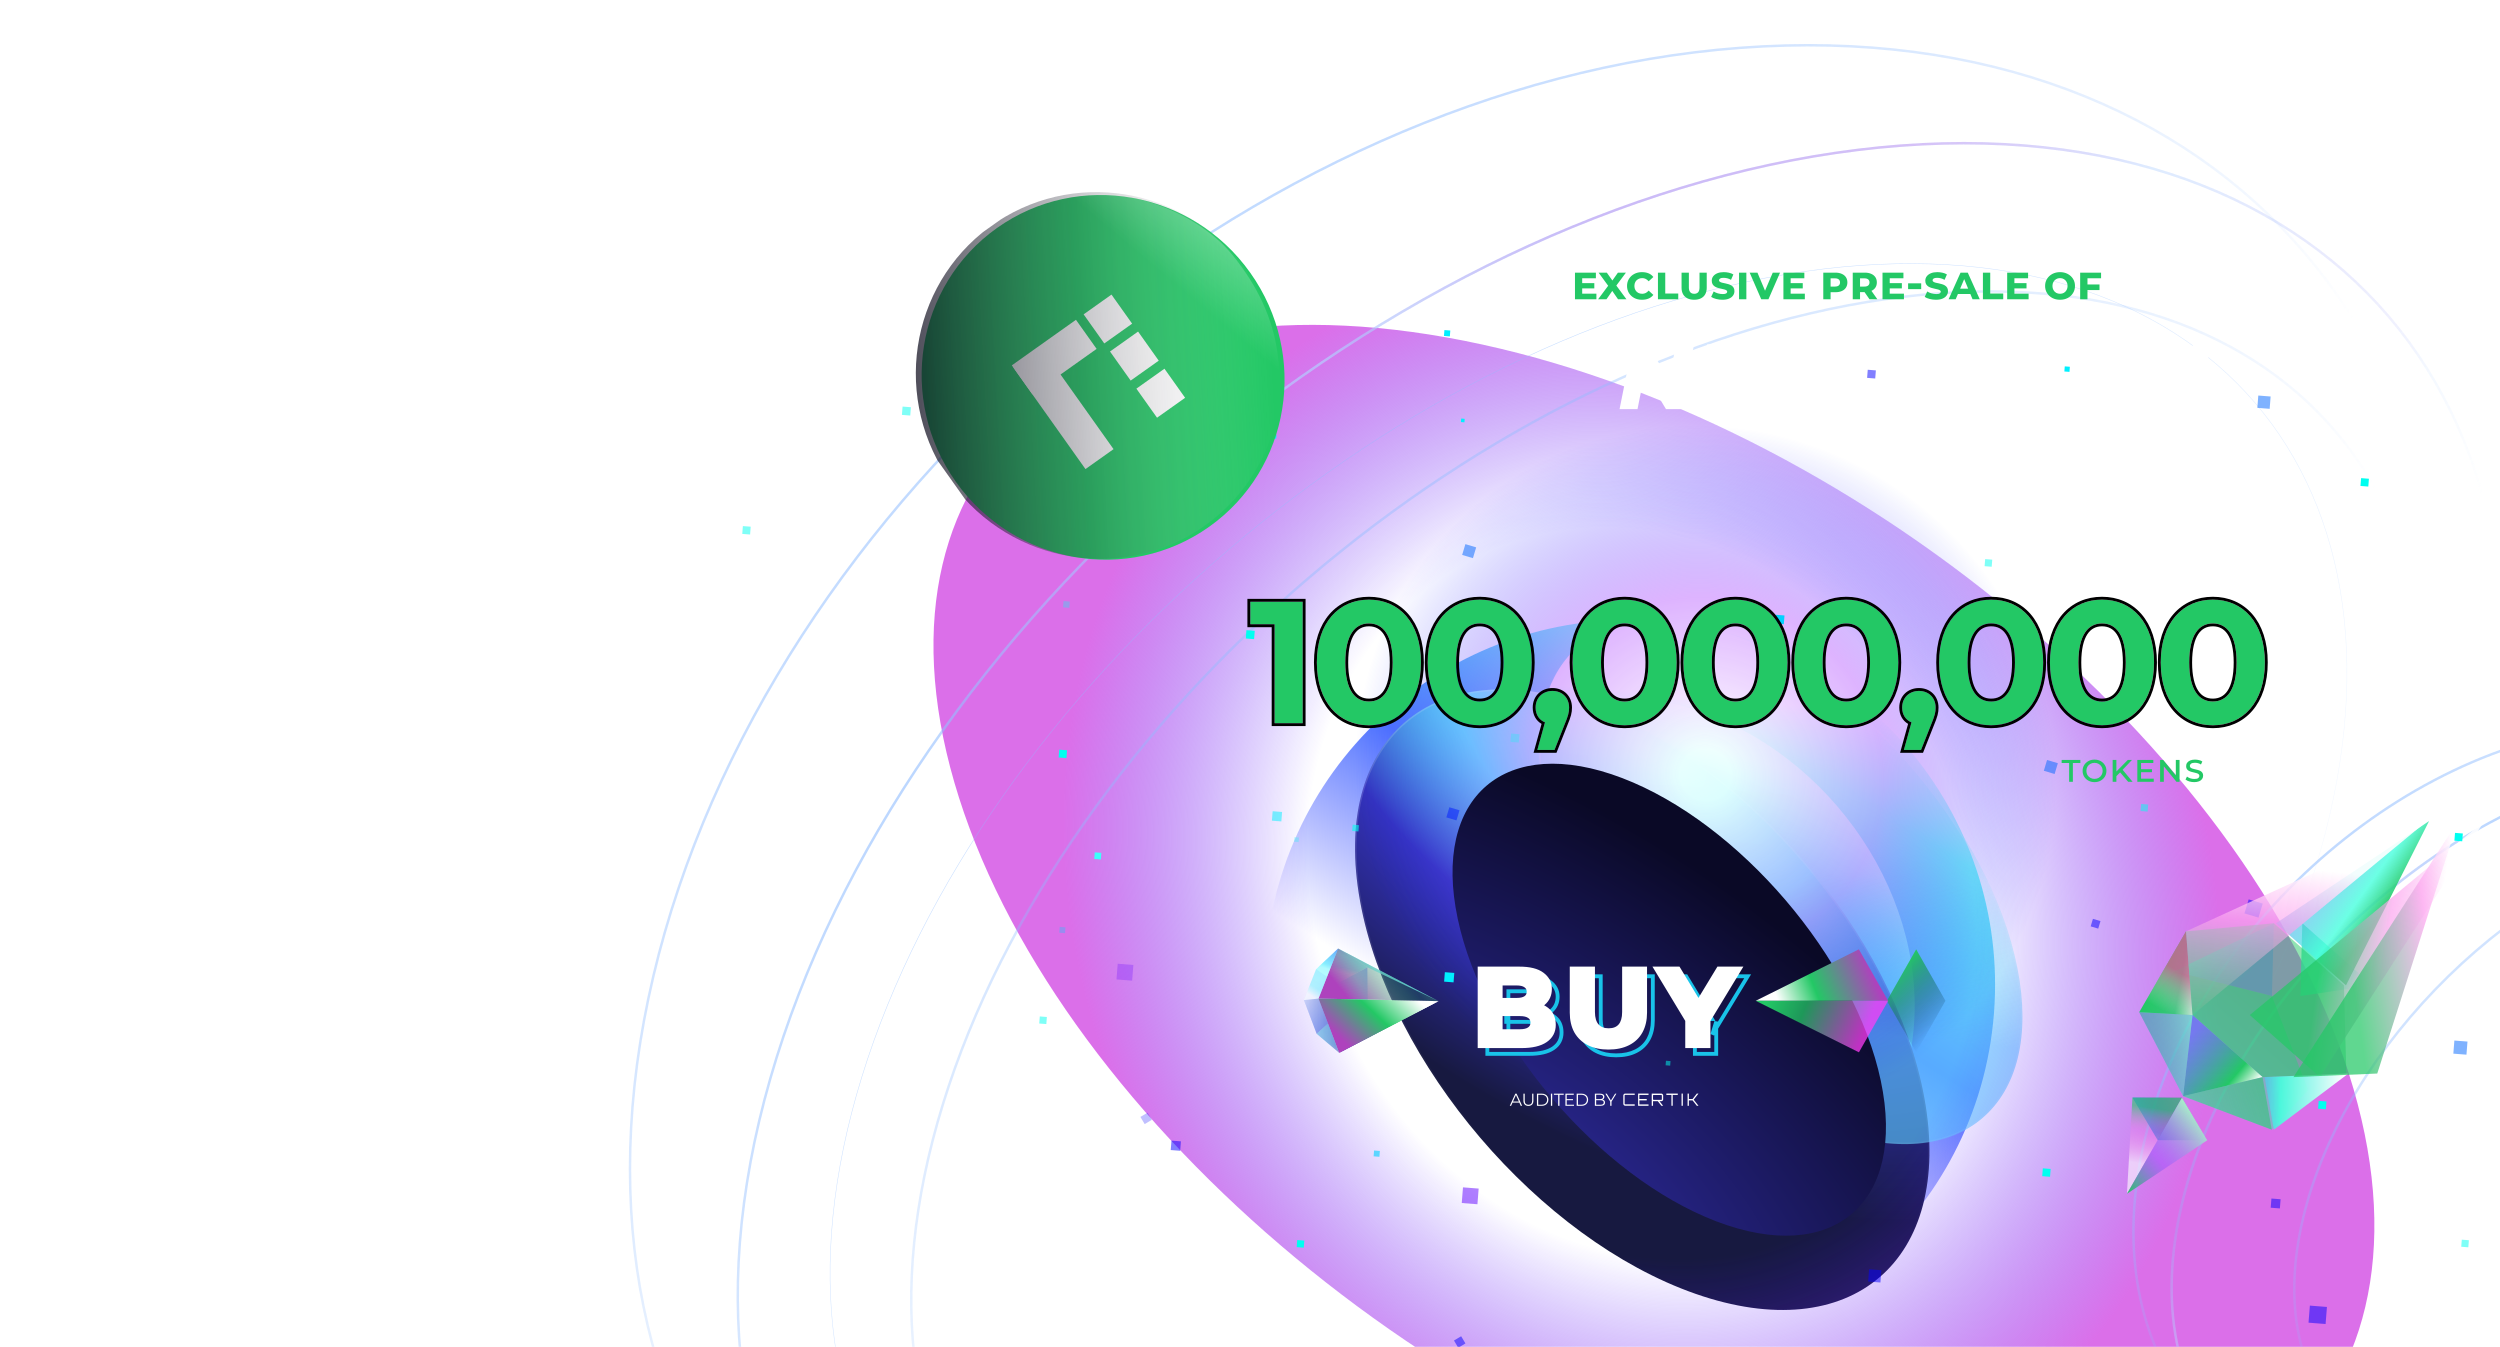 <svg width="1860" height="1002" viewBox="0 0 1860 1002" fill="none" xmlns="http://www.w3.org/2000/svg">
<g clip-path="url(#clip0_12857_25137)">
<path d="M1483.49 754.155C1471.73 903.759 1340.91 1015.5 1191.31 1003.73C1041.7 991.967 929.961 861.151 941.727 711.546C953.493 561.942 1084.31 450.202 1233.91 461.968C1383.52 473.734 1495.26 604.551 1483.49 754.155Z" fill="url(#paint0_linear_12857_25137)"/>
<path d="M1424.51 746.084C1425.7 852.586 1341.54 924.471 1236.54 906.642C1131.53 888.814 1045.44 788.024 1044.25 681.522C1043.05 575.02 1127.21 503.135 1232.22 520.964C1337.22 538.792 1423.31 639.582 1424.51 746.084Z" fill="url(#paint1_radial_12857_25137)"/>
<path d="M1431.76 817.133C1453.65 937.987 1377.41 1003.11 1261.46 962.596C1145.52 922.079 1033.78 791.262 1011.88 670.409C989.992 549.555 1066.24 484.429 1182.18 524.946C1298.13 565.463 1409.87 696.28 1431.76 817.133Z" fill="url(#paint2_radial_12857_25137)"/>
<path d="M1431.21 817.232C1442.14 877.542 1428.55 923.804 1397.94 949.955C1367.32 976.105 1319.51 982.289 1261.65 962.07C1203.79 941.852 1146.95 899.087 1101.83 846.267C1056.71 793.447 1023.36 730.617 1012.43 670.309C1001.51 609.999 1015.09 563.737 1045.71 537.587C1076.32 511.436 1124.14 505.253 1182 525.472C1239.86 545.69 1296.7 588.455 1341.82 641.275C1386.93 694.095 1420.29 756.925 1431.21 817.232Z" stroke="url(#paint3_linear_12857_25137)" stroke-opacity="0.2" stroke-width="1.114"/>
<mask id="path-5-inside-1_12857_25137" fill="white">
<path fill-rule="evenodd" clip-rule="evenodd" d="M1360.53 840.075C1360.66 829.021 1359.42 816.97 1356.68 804.026C1337.4 712.973 1251.31 612.184 1164.39 578.907C1158.05 576.479 1151.87 574.477 1145.89 572.888C1136.94 483.642 1197.72 438.824 1288.79 472.117C1386.08 507.682 1481.09 618.916 1501.01 720.565C1520.93 822.214 1458.21 875.785 1360.93 840.22C1360.79 840.172 1360.66 840.123 1360.53 840.075Z"/>
</mask>
<path fill-rule="evenodd" clip-rule="evenodd" d="M1360.53 840.075C1360.66 829.021 1359.42 816.97 1356.68 804.026C1337.4 712.973 1251.31 612.184 1164.39 578.907C1158.05 576.479 1151.87 574.477 1145.89 572.888C1136.94 483.642 1197.72 438.824 1288.79 472.117C1386.08 507.682 1481.09 618.916 1501.01 720.565C1520.93 822.214 1458.21 875.785 1360.93 840.22C1360.79 840.172 1360.66 840.123 1360.53 840.075Z" fill="url(#paint4_linear_12857_25137)"/>
<path d="M1356.68 804.026L1357.77 803.795L1357.77 803.795L1356.68 804.026ZM1360.53 840.075L1359.42 840.061L1359.41 840.848L1360.15 841.12L1360.53 840.075ZM1164.39 578.907L1164.79 577.867L1164.79 577.867L1164.39 578.907ZM1145.89 572.888L1144.78 572.999L1144.86 573.766L1145.6 573.964L1145.89 572.888ZM1288.79 472.117L1288.41 473.163L1288.41 473.163L1288.79 472.117ZM1501.01 720.565L1502.1 720.351L1502.1 720.351L1501.01 720.565ZM1360.93 840.22L1360.54 841.266L1360.54 841.266L1360.93 840.22ZM1355.59 804.256C1358.32 817.131 1359.55 829.1 1359.42 840.061L1361.64 840.088C1361.78 828.942 1360.53 816.809 1357.77 803.795L1355.59 804.256ZM1163.99 579.947C1207.24 596.502 1250.34 629.887 1285.05 670.524C1319.76 711.16 1346 758.957 1355.59 804.256L1357.77 803.795C1348.08 758.042 1321.63 709.917 1286.75 669.077C1251.86 628.237 1208.46 594.588 1164.79 577.867L1163.99 579.947ZM1145.6 573.964C1151.55 575.542 1157.68 577.532 1163.99 579.947L1164.79 577.867C1158.41 575.426 1152.2 573.411 1146.18 571.812L1145.6 573.964ZM1147 572.777C1142.55 528.408 1155.45 495.35 1180.48 477.456C1205.54 459.548 1243.07 456.59 1288.41 473.163L1289.17 471.071C1243.44 454.352 1205.05 457.156 1179.19 475.644C1153.3 494.148 1140.28 528.122 1144.78 572.999L1147 572.777ZM1288.41 473.163C1336.83 490.864 1384.75 527.429 1423.07 572.283C1461.38 617.137 1490 670.188 1499.92 720.779L1502.1 720.351C1492.1 669.293 1463.25 615.903 1424.76 570.837C1386.26 525.77 1338.04 488.935 1289.17 471.071L1288.41 473.163ZM1499.92 720.779C1509.83 771.382 1499.13 809.706 1474.2 831.001C1449.26 852.296 1409.74 856.879 1361.31 839.174L1360.54 841.266C1409.4 859.126 1449.87 854.706 1475.64 832.695C1501.41 810.683 1512.1 771.397 1502.1 720.351L1499.92 720.779ZM1361.31 839.174C1361.18 839.126 1361.05 839.078 1360.91 839.03L1360.15 841.12C1360.28 841.169 1360.41 841.217 1360.54 841.266L1361.31 839.174Z" fill="url(#paint5_linear_12857_25137)" fill-opacity="0.3" mask="url(#path-5-inside-1_12857_25137)"/>
<g style="mix-blend-mode:lighten">
<ellipse cx="1251.67" cy="591.339" rx="331.859" ry="323.238" transform="rotate(-130.503 1251.67 591.339)" fill="url(#paint6_radial_12857_25137)" fill-opacity="0.6"/>
</g>
<g style="mix-blend-mode:lighten">
<path d="M710.075 582.243C639.518 339.346 815.333 193.422 1102.77 256.313C1390.2 319.204 1680.41 567.094 1750.97 809.992C1821.53 1052.89 1645.71 1198.81 1358.28 1135.92C1070.84 1073.03 780.631 825.14 710.075 582.243Z" fill="url(#paint7_radial_12857_25137)" fill-opacity="0.8"/>
</g>
<path d="M1399.3 804.029C1418.58 895.082 1363.75 941.919 1276.83 908.642C1189.91 875.366 1103.82 774.577 1084.54 683.524C1065.26 592.471 1120.09 545.634 1207.01 578.91C1293.93 612.187 1380.03 712.976 1399.3 804.029Z" fill="url(#paint8_radial_12857_25137)"/>
<path d="M1080.33 1264.95C931.198 1286.31 814.367 1247.27 745.898 1167.11C677.429 1086.95 657.134 965.455 701.54 821.491C745.947 677.522 846.625 538.471 973.541 430.063C1100.46 321.655 1253.54 243.952 1402.68 222.598C1551.81 201.244 1668.65 240.283 1737.11 320.441C1805.58 400.6 1825.88 522.097 1781.47 666.061C1737.07 810.03 1636.39 949.082 1509.47 1057.49C1382.56 1165.9 1229.48 1243.6 1080.33 1264.95Z" stroke="url(#paint9_linear_12857_25137)" stroke-width="1.856"/>
<path d="M2183.56 806.047C2198.86 741.448 2186.35 688.728 2154 655.595C2121.64 622.461 2069.23 608.707 2004.29 622.471C1939.34 636.235 1874.28 674.901 1821.61 726.33C1768.95 777.759 1728.75 841.883 1713.45 906.487C1698.15 971.086 1710.66 1023.81 1743.01 1056.94C1775.37 1090.07 1827.78 1103.83 1892.72 1090.06C1957.67 1076.3 2022.73 1037.63 2075.39 986.205C2128.06 934.776 2168.26 870.651 2183.56 806.047Z" stroke="url(#paint10_linear_12857_25137)" stroke-width="1.856"/>
<path d="M1020.78 1245.75C871.471 1267.13 754.354 1228.06 685.674 1147.65C616.994 1067.25 596.714 945.464 641.171 801.332C685.628 657.2 786.402 518.036 913.399 409.558C1040.4 301.081 1193.6 223.302 1342.91 201.923C1492.22 180.544 1609.34 219.614 1678.02 300.019C1746.7 380.424 1766.98 502.209 1722.52 646.34C1678.07 790.473 1577.29 929.637 1450.29 1038.11C1323.3 1146.59 1170.09 1224.37 1020.78 1245.75Z" stroke="url(#paint11_linear_12857_25137)" stroke-width="0.371"/>
<path d="M1029 1336.09C854.374 1357.69 716.151 1308.68 633.724 1212.18C551.296 1115.68 524.501 971.497 573.13 802.39C621.761 633.275 736.595 471.363 882.985 346.321C1029.37 221.279 1207.25 133.168 1381.89 111.572C1556.52 89.978 1694.74 138.984 1777.17 235.484C1859.59 331.983 1886.39 476.168 1837.76 645.275C1789.13 814.39 1674.3 976.302 1527.91 1101.34C1381.52 1226.39 1203.64 1314.5 1029 1336.09Z" stroke="url(#paint12_linear_12857_25137)" stroke-width="1.856"/>
<path d="M1029 1336.09C854.374 1357.69 716.151 1308.68 633.724 1212.18C551.296 1115.68 524.501 971.497 573.13 802.39C621.761 633.275 736.595 471.363 882.985 346.321C1029.37 221.279 1207.25 133.168 1381.89 111.572C1556.52 89.978 1694.74 138.984 1777.17 235.484C1859.59 331.983 1886.39 476.168 1837.76 645.275C1789.13 814.39 1674.3 976.302 1527.91 1101.34C1381.52 1226.39 1203.64 1314.5 1029 1336.09Z" stroke="url(#paint13_linear_12857_25137)" stroke-opacity="0.2" stroke-width="1.856"/>
<path d="M2173.49 794.687C2189.92 718.894 2173.89 656.364 2134.9 616.435C2095.9 576.507 2033.77 558.999 1957.61 573.619C1881.44 588.241 1805.77 632.219 1745.02 691.544C1684.27 750.87 1638.51 825.477 1622.08 901.278C1605.66 977.07 1621.69 1039.6 1660.68 1079.53C1699.67 1119.46 1761.81 1136.96 1837.97 1122.34C1914.14 1107.72 1989.81 1063.74 2050.56 1004.42C2111.31 945.094 2157.07 870.487 2173.49 794.687Z" stroke="url(#paint14_linear_12857_25137)" stroke-width="1.856"/>
<path d="M2173.49 794.687C2189.92 718.894 2173.89 656.364 2134.9 616.435C2095.9 576.507 2033.77 558.999 1957.61 573.619C1881.44 588.241 1805.77 632.219 1745.02 691.544C1684.27 750.87 1638.51 825.477 1622.08 901.278C1605.66 977.07 1621.69 1039.6 1660.68 1079.53C1699.67 1119.46 1761.81 1136.96 1837.97 1122.34C1914.14 1107.72 1989.81 1063.74 2050.56 1004.42C2111.31 945.094 2157.07 870.487 2173.49 794.687Z" stroke="url(#paint15_linear_12857_25137)" stroke-opacity="0.2" stroke-width="1.856"/>
<path d="M991.388 1317.93C809.954 1331.55 662.757 1272.1 571.362 1165.1C479.966 1058.11 444.264 903.425 486.078 726.351C527.895 549.266 639.315 383.377 785.69 258.347C932.065 133.317 1113.33 49.201 1294.78 35.582C1476.21 21.963 1623.41 81.408 1714.8 188.407C1806.2 295.405 1841.9 450.086 1800.09 627.159C1758.27 804.245 1646.85 970.134 1500.48 1095.16C1354.1 1220.19 1172.83 1304.31 991.388 1317.93Z" stroke="url(#paint16_linear_12857_25137)" stroke-width="1.856"/>
<path d="M2166.12 787.187C2179.31 708.095 2159.07 641.187 2115.8 596.88C2072.53 552.574 2006.12 530.748 1926.74 542.06C1847.35 553.373 1770.07 595.69 1709.34 655.002C1648.6 714.314 1604.46 790.563 1591.27 869.667C1578.08 948.758 1598.32 1015.67 1641.59 1059.97C1684.85 1104.28 1751.26 1126.11 1830.65 1114.79C1910.04 1103.48 1987.32 1061.16 2048.05 1001.85C2108.79 942.54 2152.93 866.291 2166.12 787.187Z" stroke="url(#paint17_linear_12857_25137)" stroke-width="1.856"/>
<rect width="7.049" height="7.049" transform="matrix(0.078 -0.997 0.997 0.078 946.294 610.583)" fill="#00F0FF" fill-opacity="0.5"/>
<rect x="946.582" y="326.189" width="2.906" height="2.906" transform="rotate(-85.503 946.582 326.189)" fill="#00F0FF"/>
<rect width="3.817" height="3.817" transform="matrix(-0.078 0.997 0.997 0.078 1536.18 272.578)" fill="#00F0FF"/>
<rect width="4.396" height="4.396" transform="matrix(0.078 -0.997 0.997 0.078 1074.31 249.947)" fill="#00F0FF"/>
<rect width="2.605" height="2.605" transform="matrix(0.078 -0.997 0.997 0.078 1086.93 314.013)" fill="#00F0FF"/>
<rect x="1074.42" y="730.332" width="7.049" height="7.049" transform="rotate(-85.503 1074.42 730.332)" fill="#00F0FF"/>
<rect x="871.033" y="855.634" width="7.049" height="7.049" transform="rotate(-85.503 871.033 855.634)" fill="#0500FF" fill-opacity="0.5"/>
<rect width="4.926" height="4.926" transform="matrix(0.078 -0.997 0.997 0.078 814.112 639.049)" fill="#3DFFFB"/>
<rect width="9.163" height="9.163" transform="matrix(0.078 -0.997 0.997 0.078 1389.9 953.472)" fill="#0500FF" fill-opacity="0.5"/>
<rect width="9.784" height="9.784" transform="matrix(0.078 -0.997 0.997 0.078 1825.29 783.914)" fill="#0066FF" fill-opacity="0.5"/>
<rect width="9.194" height="9.194" transform="matrix(-0.078 0.997 0.997 0.078 1680.18 294.277)" fill="#0066FF" fill-opacity="0.5"/>
<rect width="6.849" height="6.849" transform="matrix(0.078 -0.997 0.997 0.078 1689.4 898.536)" fill="#0500FF" fill-opacity="0.5"/>
<rect x="1717.54" y="984.074" width="12.741" height="12.741" transform="rotate(-85.503 1717.54 984.074)" fill="#0500FF" fill-opacity="0.5"/>
<rect width="8.38" height="8.38" transform="matrix(-0.958 -0.286 0.286 -0.958 1528.64 575.859)" fill="#0066FF" fill-opacity="0.5"/>
<rect width="6.555" height="6.555" transform="matrix(-0.997 -0.078 0.078 -0.997 1327.16 464.439)" fill="#00D1FF"/>
<rect width="7.875" height="7.875" transform="matrix(0.958 0.286 0.286 -0.958 1076.07 608.147)" fill="#001AFF" fill-opacity="0.5"/>
<rect width="8.38" height="8.38" transform="matrix(-0.958 -0.286 0.286 -0.958 1095.87 415.263)" fill="#0066FF" fill-opacity="0.5"/>
<rect width="8.38" height="8.38" transform="matrix(-0.958 -0.286 0.286 -0.958 1680.1 505.577)" fill="#0066FF" fill-opacity="0.5"/>
<rect width="6.058" height="6.058" transform="matrix(-0.997 -0.078 0.078 -0.997 1395.17 281.611)" fill="#0500FF" fill-opacity="0.5"/>
<rect width="5.862" height="5.862" transform="matrix(-0.958 -0.286 0.286 -0.958 1561.08 690.898)" fill="#0500FF" fill-opacity="0.5"/>
<rect width="10.905" height="10.905" transform="matrix(-0.958 -0.286 0.286 -0.958 1680.33 682.699)" fill="#0500FF" fill-opacity="0.5"/>
<rect width="4.694" height="4.694" transform="matrix(0.078 -0.997 0.997 0.078 1006.01 618.235)" fill="#00FFF0" fill-opacity="0.6"/>
<rect width="5.289" height="5.289" transform="matrix(0.078 -0.997 0.997 0.078 964.72 927.859)" fill="#00FFF0"/>
<rect width="5.84" height="5.84" transform="matrix(-0.078 0.997 0.997 0.078 788.07 557.757)" fill="#00FFF0"/>
<rect x="926.85" y="475.04" width="6.214" height="6.214" transform="rotate(-85.503 926.85 475.04)" fill="#00FFF0"/>
<rect width="6.214" height="6.214" transform="matrix(0.078 -0.997 0.997 0.078 1379.76 718.324)" fill="#00FFF0" fill-opacity="0.5"/>
<rect width="3.406" height="3.406" transform="matrix(0.078 -0.997 0.997 0.078 1239.21 792.586)" fill="#00FFF0" fill-opacity="0.5"/>
<rect width="6.214" height="6.214" transform="matrix(-0.512 -0.859 0.859 -0.512 1084.94 1002.69)" fill="#0500FF" fill-opacity="0.5"/>
<rect width="4.338" height="4.338" transform="matrix(0.078 -0.997 0.997 0.078 1021.96 860.304)" fill="#00D1FF" fill-opacity="0.6"/>
<rect width="11.691" height="11.691" transform="matrix(0.078 -0.997 0.997 0.078 1087.55 895.048)" fill="#6100FF" fill-opacity="0.5"/>
<g opacity="0.5">
<rect x="790.884" y="451.873" width="4.694" height="4.694" transform="rotate(-85.503 790.884 451.873)" fill="#00FFF0" fill-opacity="0.6"/>
<rect width="5.289" height="5.289" transform="matrix(0.078 -0.997 0.997 0.078 773.197 761.497)" fill="#00FFF0"/>
<rect width="5.289" height="5.289" transform="matrix(0.078 -0.997 0.997 0.078 1831.16 927.583)" fill="#00FFF0"/>
<rect width="5.289" height="5.289" transform="matrix(0.078 -0.997 0.997 0.078 1476.55 421.243)" fill="#00FFF0"/>
<rect width="5.289" height="5.289" transform="matrix(0.078 -0.997 0.997 0.078 1592.57 603.41)" fill="#00FFF0"/>
<rect width="5.84" height="5.84" transform="matrix(-0.078 0.997 0.997 0.078 552.702 391.402)" fill="#00FFF0"/>
<rect width="6.214" height="6.214" transform="matrix(0.078 -0.997 0.997 0.078 671.028 308.679)" fill="#00FFF0"/>
<rect x="1123.79" y="551.962" width="6.214" height="6.214" transform="rotate(-85.503 1123.79 551.962)" fill="#00FFF0" fill-opacity="0.5"/>
<rect width="3.406" height="3.406" transform="matrix(0.078 -0.997 0.997 0.078 962.769 626.224)" fill="#00FFF0" fill-opacity="0.5"/>
<rect width="6.214" height="6.214" transform="matrix(-0.512 -0.859 0.859 -0.512 851.644 836.333)" fill="#0500FF" fill-opacity="0.5"/>
<rect width="4.338" height="4.338" transform="matrix(0.078 -0.997 0.997 0.078 788.07 693.941)" fill="#00D1FF" fill-opacity="0.6"/>
<rect width="11.691" height="11.691" transform="matrix(0.078 -0.997 0.997 0.078 830.66 728.692)" fill="#6100FF" fill-opacity="0.5"/>
</g>
<path d="M1403.85 744.598L1425.63 706.301L1447.41 744.598L1425.63 782.895L1403.85 744.598Z" fill="url(#paint18_linear_12857_25137)"/>
<path d="M1404.78 744.601L1383 706.304L1306.24 744.596L1404.78 744.601Z" fill="url(#paint19_linear_12857_25137)"/>
<path d="M1404.77 744.607L1383.04 782.927L1306.23 744.603L1404.77 744.607Z" fill="url(#paint20_linear_12857_25137)"/>
<path d="M1605.29 848.283L1586.54 816.566L1623.38 816.663L1642.14 848.38L1605.29 848.283Z" fill="url(#paint21_linear_12857_25137)"/>
<path d="M1623.39 816.671L1586.54 816.573L1582.45 888.203L1623.39 816.671Z" fill="url(#paint22_linear_12857_25137)" fill-opacity="0.6"/>
<path d="M1623.38 816.67L1642.18 848.363L1582.45 888.202L1623.38 816.67Z" fill="url(#paint23_linear_12857_25137)"/>
<path d="M979.585 769.128L995.035 755.103L994.739 731.755L979.208 721.046L970.053 744.054L979.585 769.128Z" fill="url(#paint24_linear_12857_25137)" fill-opacity="0.7"/>
<path d="M1070.27 744.851L1017.29 719.664L995.554 705.716L1070.27 744.851Z" fill="url(#paint25_linear_12857_25137)" fill-opacity="0.8"/>
<path d="M1070.28 744.851L1017.77 764.188L996.323 783.337L1070.28 744.851Z" fill="url(#paint26_linear_12857_25137)"/>
<path d="M996.331 783.334L1017.78 764.173L995.036 755.101L979.582 769.129L996.331 783.334Z" fill="url(#paint27_linear_12857_25137)" fill-opacity="0.6"/>
<path d="M1017.29 719.67L1017.77 764.177L995.029 755.105L994.734 731.76L1017.29 719.67Z" fill="url(#paint28_linear_12857_25137)" fill-opacity="0.6"/>
<path d="M1017.3 719.665L995.555 705.72L979.206 721.049L994.737 731.757L1017.3 719.665Z" fill="url(#paint29_linear_12857_25137)" fill-opacity="0.8"/>
<path d="M1070.27 744.851L980.969 742.935L995.554 705.716L1070.27 744.851Z" fill="url(#paint30_linear_12857_25137)"/>
<path d="M1070.27 744.853L980.971 742.939L996.321 783.34L1070.27 744.853Z" fill="url(#paint31_linear_12857_25137)"/>
<path d="M995.557 705.716L980.967 742.936L970.048 744.057L979.214 721.04L995.557 705.716Z" fill="url(#paint32_linear_12857_25137)" fill-opacity="0.6"/>
<path d="M996.336 783.338L980.974 742.937L970.05 744.053L979.59 769.135L996.336 783.338Z" fill="url(#paint33_linear_12857_25137)" fill-opacity="0.6"/>
<path d="M1712.93 686.891L1765.03 733.082L1711.45 741.031L1712.93 686.891Z" fill="url(#paint34_linear_12857_25137)"/>
<path d="M1693.31 686.891L1745.41 733.082L1807.23 610.87L1693.31 686.891Z" fill="url(#paint35_linear_12857_25137)"/>
<path d="M1617.56 722.661L1690.31 741.019L1691.76 686.891L1617.56 722.661Z" fill="url(#paint36_linear_12857_25137)"/>
<path d="M1717.24 811.032L1690.3 741.016L1617.57 722.665L1591.58 753.077L1624.24 815.54L1690.16 840.472L1717.24 811.032Z" fill="url(#paint37_linear_12857_25137)" fill-opacity="0.5"/>
<path d="M1683.32 801.372L1745.69 798.711L1743.87 733.08L1691.76 686.889L1626.39 692.943L1631.22 755.181L1683.32 801.372Z" fill="url(#paint38_radial_12857_25137)" fill-opacity="0.5"/>
<path d="M1631.22 755.179L1683.32 801.371L1624.23 815.54L1631.22 755.179Z" fill="url(#paint39_linear_12857_25137)"/>
<path d="M1673.84 755.182L1725.95 801.374L1848.31 610.868L1673.84 755.182Z" fill="url(#paint40_linear_12857_25137)" fill-opacity="0.9"/>
<path d="M1690.17 840.472L1683.32 801.373L1624.23 815.542L1690.17 840.472Z" fill="url(#paint41_linear_12857_25137)" fill-opacity="0.5"/>
<path d="M1591.58 753.072L1631.22 755.18L1624.23 815.546L1591.58 753.072Z" fill="url(#paint42_linear_12857_25137)" fill-opacity="0.5"/>
<path d="M1691.71 840.476L1684.87 801.376L1747.24 798.716L1691.71 840.476Z" fill="url(#paint43_linear_12857_25137)"/>
<path d="M1591.58 753.072L1631.22 755.18L1626.39 692.941L1591.58 753.072Z" fill="url(#paint44_linear_12857_25137)"/>
<path d="M1591.58 753.072L1631.22 755.18L1626.39 692.941L1591.58 753.072Z" fill="url(#paint45_linear_12857_25137)" fill-opacity="0.6"/>
<path d="M1828.68 610.866L1706.32 801.375L1768.69 798.714L1828.68 610.866Z" fill="url(#paint46_linear_12857_25137)" fill-opacity="0.9"/>
<path d="M1805.68 610.864L1631.21 755.176L1626.38 692.938L1805.68 610.864Z" fill="url(#paint47_linear_12857_25137)" fill-opacity="0.9"/>
<g filter="url(#filter0_d_12857_25137)">
<path d="M925.91 449.129V465.911H943.983V539.495H964.896V449.129H925.91Z" fill="#23C865"/>
<path d="M1014.16 541.044C1036.49 541.044 1052.89 524.133 1052.89 494.312C1052.89 464.491 1036.49 447.58 1014.16 447.58C991.955 447.58 975.431 464.491 975.431 494.312C975.431 524.133 991.955 541.044 1014.16 541.044ZM1014.16 523.358C1003.83 523.358 996.602 514.838 996.602 494.312C996.602 473.786 1003.83 465.266 1014.16 465.266C1024.62 465.266 1031.85 473.786 1031.85 494.312C1031.85 514.838 1024.62 523.358 1014.16 523.358Z" fill="#23C865"/>
<path d="M1096.61 541.044C1118.95 541.044 1135.34 524.133 1135.34 494.312C1135.34 464.491 1118.95 447.58 1096.61 447.58C1074.41 447.58 1057.88 464.491 1057.88 494.312C1057.88 524.133 1074.41 541.044 1096.61 541.044ZM1096.61 523.358C1086.29 523.358 1079.06 514.838 1079.06 494.312C1079.06 473.786 1086.29 465.266 1096.61 465.266C1107.07 465.266 1114.3 473.786 1114.3 494.312C1114.3 514.838 1107.07 523.358 1096.61 523.358Z" fill="#23C865"/>
<path d="M1150.71 515.483C1143.61 515.483 1138.18 520.389 1138.18 527.877C1138.18 533.169 1140.89 537.171 1145.16 538.85L1139.47 559.376H1152.26L1159.61 540.786C1162.58 533.686 1163.1 531.233 1163.1 527.877C1163.1 520.518 1157.94 515.483 1150.71 515.483Z" fill="#23C865"/>
<path d="M1204.41 541.044C1226.75 541.044 1243.14 524.133 1243.14 494.312C1243.14 464.491 1226.75 447.58 1204.41 447.58C1182.21 447.58 1165.68 464.491 1165.68 494.312C1165.68 524.133 1182.21 541.044 1204.41 541.044ZM1204.41 523.358C1194.09 523.358 1186.86 514.838 1186.86 494.312C1186.86 473.786 1194.09 465.266 1204.41 465.266C1214.87 465.266 1222.1 473.786 1222.1 494.312C1222.1 514.838 1214.87 523.358 1204.41 523.358Z" fill="#23C865"/>
<path d="M1286.87 541.044C1309.2 541.044 1325.6 524.133 1325.6 494.312C1325.6 464.491 1309.2 447.58 1286.87 447.58C1264.66 447.58 1248.14 464.491 1248.14 494.312C1248.14 524.133 1264.66 541.044 1286.87 541.044ZM1286.87 523.358C1276.54 523.358 1269.31 514.838 1269.31 494.312C1269.31 473.786 1276.54 465.266 1286.87 465.266C1297.32 465.266 1304.55 473.786 1304.55 494.312C1304.55 514.838 1297.32 523.358 1286.87 523.358Z" fill="#23C865"/>
<path d="M1369.32 541.044C1391.65 541.044 1408.05 524.133 1408.05 494.312C1408.05 464.491 1391.65 447.58 1369.32 447.58C1347.12 447.58 1330.59 464.491 1330.59 494.312C1330.59 524.133 1347.12 541.044 1369.32 541.044ZM1369.32 523.358C1358.99 523.358 1351.76 514.838 1351.76 494.312C1351.76 473.786 1358.99 465.266 1369.32 465.266C1379.78 465.266 1387.01 473.786 1387.01 494.312C1387.01 514.838 1379.78 523.358 1369.32 523.358Z" fill="#23C865"/>
<path d="M1423.41 515.483C1416.31 515.483 1410.89 520.389 1410.89 527.877C1410.89 533.169 1413.6 537.171 1417.86 538.85L1412.18 559.376H1424.96L1432.32 540.786C1435.29 533.686 1435.81 531.233 1435.81 527.877C1435.81 520.518 1430.64 515.483 1423.41 515.483Z" fill="#23C865"/>
<path d="M1477.12 541.044C1499.45 541.044 1515.85 524.133 1515.85 494.312C1515.85 464.491 1499.45 447.58 1477.12 447.58C1454.92 447.58 1438.39 464.491 1438.39 494.312C1438.39 524.133 1454.92 541.044 1477.12 541.044ZM1477.12 523.358C1466.79 523.358 1459.56 514.838 1459.56 494.312C1459.56 473.786 1466.79 465.266 1477.12 465.266C1487.58 465.266 1494.81 473.786 1494.81 494.312C1494.81 514.838 1487.58 523.358 1477.12 523.358Z" fill="#23C865"/>
<path d="M1559.57 541.044C1581.91 541.044 1598.3 524.133 1598.3 494.312C1598.3 464.491 1581.91 447.58 1559.57 447.58C1537.37 447.58 1520.85 464.491 1520.85 494.312C1520.85 524.133 1537.37 541.044 1559.57 541.044ZM1559.57 523.358C1549.25 523.358 1542.02 514.838 1542.02 494.312C1542.02 473.786 1549.25 465.266 1559.57 465.266C1570.03 465.266 1577.26 473.786 1577.26 494.312C1577.26 514.838 1570.03 523.358 1559.57 523.358Z" fill="#23C865"/>
<path d="M1642.03 541.044C1664.36 541.044 1680.76 524.133 1680.76 494.312C1680.76 464.491 1664.36 447.58 1642.03 447.58C1619.82 447.58 1603.3 464.491 1603.3 494.312C1603.3 524.133 1619.82 541.044 1642.03 541.044ZM1642.03 523.358C1631.7 523.358 1624.47 514.838 1624.47 494.312C1624.47 473.786 1631.7 465.266 1642.03 465.266C1652.49 465.266 1659.72 473.786 1659.72 494.312C1659.72 514.838 1652.49 523.358 1642.03 523.358Z" fill="#23C865"/>
</g>
<g filter="url(#filter1_d_12857_25137)">
<path fill-rule="evenodd" clip-rule="evenodd" d="M923.765 446.983H967.042V541.641H941.838V468.056H923.765V446.983ZM925.91 465.911V449.129H964.897V539.495H943.983V465.911H925.91ZM1043.52 530.266C1036.19 538.727 1025.9 543.19 1014.16 543.19C1002.48 543.19 992.191 538.725 984.849 530.267C977.527 521.833 973.286 509.609 973.286 494.312C973.286 479.015 977.527 466.79 984.849 458.356C992.191 449.898 1002.48 445.434 1014.16 445.434C1025.9 445.434 1036.19 449.897 1043.52 458.358C1050.83 466.794 1055.03 479.019 1055.03 494.312C1055.03 509.605 1050.83 521.83 1043.52 530.266ZM1003.3 515.351C1005.98 519.418 1009.68 521.213 1014.16 521.213C1018.71 521.213 1022.44 519.41 1025.14 515.347C1027.92 511.153 1029.7 504.381 1029.7 494.312C1029.7 484.243 1027.92 477.471 1025.14 473.277C1022.44 469.213 1018.71 467.411 1014.16 467.411C1009.68 467.411 1005.98 469.205 1003.3 473.273C1000.53 477.468 998.748 484.244 998.748 494.312C998.748 504.38 1000.53 511.155 1003.3 515.351ZM1125.97 530.266C1118.65 538.727 1108.35 543.19 1096.61 543.19C1084.94 543.19 1074.65 538.725 1067.3 530.267C1059.98 521.833 1055.74 509.609 1055.74 494.312C1055.74 479.015 1059.98 466.79 1067.3 458.356C1074.65 449.898 1084.94 445.434 1096.61 445.434C1108.35 445.434 1118.65 449.897 1125.97 458.358C1133.28 466.794 1137.49 479.019 1137.49 494.312C1137.49 509.605 1133.28 521.83 1125.97 530.266ZM1085.75 515.351C1088.44 519.418 1092.14 521.213 1096.61 521.213C1101.16 521.213 1104.89 519.41 1107.59 515.347C1110.37 511.153 1112.15 504.381 1112.15 494.312C1112.15 484.243 1110.37 477.471 1107.59 473.277C1104.89 469.213 1101.16 467.411 1096.61 467.411C1092.14 467.411 1088.44 469.205 1085.75 473.273C1082.99 477.468 1081.2 484.244 1081.2 494.312C1081.2 504.38 1082.99 511.155 1085.75 515.351ZM1145.16 538.85C1140.9 537.171 1138.18 533.169 1138.18 527.877C1138.18 520.389 1143.61 515.483 1150.71 515.483C1157.94 515.483 1163.1 520.518 1163.1 527.877C1163.1 531.233 1162.58 533.686 1159.61 540.786L1152.26 559.376H1139.48L1145.16 538.85ZM1161.6 541.595C1164.6 534.421 1165.25 531.656 1165.25 527.877C1165.25 523.68 1163.76 520.016 1161.13 517.398C1158.49 514.782 1154.83 513.338 1150.71 513.338C1146.66 513.338 1142.98 514.742 1140.29 517.328C1137.6 519.923 1136.04 523.592 1136.04 527.877C1136.04 533.24 1138.5 537.64 1142.61 540.001L1136.66 561.521H1153.71L1161.6 541.595ZM1233.77 530.266C1226.45 538.727 1216.15 543.19 1204.41 543.19C1192.73 543.19 1182.44 538.725 1175.1 530.267C1167.78 521.833 1163.54 509.609 1163.54 494.312C1163.54 479.015 1167.78 466.79 1175.1 458.356C1182.44 449.898 1192.73 445.434 1204.41 445.434C1216.15 445.434 1226.45 449.897 1233.77 458.358C1241.08 466.794 1245.29 479.019 1245.29 494.312C1245.29 509.605 1241.08 521.83 1233.77 530.266ZM1193.55 515.351C1196.24 519.418 1199.94 521.213 1204.41 521.213C1208.96 521.213 1212.69 519.41 1215.39 515.347C1218.17 511.153 1219.95 504.381 1219.95 494.312C1219.95 484.243 1218.17 477.471 1215.39 473.277C1212.69 469.213 1208.96 467.411 1204.41 467.411C1199.94 467.411 1196.24 469.205 1193.55 473.273C1190.78 477.468 1189 484.244 1189 494.312C1189 504.38 1190.78 511.155 1193.55 515.351ZM1316.23 530.266C1308.9 538.727 1298.61 543.19 1286.87 543.19C1275.19 543.19 1264.9 538.725 1257.56 530.267C1250.23 521.833 1245.99 509.609 1245.99 494.312C1245.99 479.015 1250.23 466.79 1257.56 458.356C1264.9 449.898 1275.19 445.434 1286.87 445.434C1298.61 445.434 1308.9 449.897 1316.23 458.358C1323.53 466.794 1327.74 479.019 1327.74 494.312C1327.74 509.605 1323.53 521.83 1316.23 530.266ZM1276.01 515.351C1278.69 519.418 1282.39 521.213 1286.87 521.213C1291.42 521.213 1295.15 519.41 1297.84 515.347C1300.62 511.153 1302.41 504.381 1302.41 494.312C1302.41 484.243 1300.62 477.471 1297.84 473.277C1295.15 469.213 1291.42 467.411 1286.87 467.411C1282.39 467.411 1278.69 469.205 1276.01 473.273C1273.24 477.468 1271.46 484.244 1271.46 494.312C1271.46 504.38 1273.24 511.155 1276.01 515.351ZM1398.68 530.266C1391.35 538.727 1381.06 543.19 1369.32 543.19C1357.64 543.19 1347.35 538.725 1340.01 530.267C1332.69 521.833 1328.45 509.609 1328.45 494.312C1328.45 479.015 1332.69 466.79 1340.01 458.356C1347.35 449.898 1357.64 445.434 1369.32 445.434C1381.06 445.434 1391.35 449.897 1398.68 458.358C1405.99 466.794 1410.2 479.019 1410.2 494.312C1410.2 509.605 1405.99 521.83 1398.68 530.266ZM1358.46 515.351C1361.14 519.418 1364.85 521.213 1369.32 521.213C1373.87 521.213 1377.6 519.41 1380.3 515.347C1383.08 511.153 1384.86 504.381 1384.86 494.312C1384.86 484.243 1383.08 477.471 1380.3 473.277C1377.6 469.213 1373.87 467.411 1369.32 467.411C1364.85 467.411 1361.14 469.205 1358.46 473.273C1355.69 477.468 1353.91 484.244 1353.91 494.312C1353.91 504.38 1355.69 511.155 1358.46 515.351ZM1417.86 538.85C1413.6 537.171 1410.89 533.169 1410.89 527.877C1410.89 520.389 1416.31 515.483 1423.41 515.483C1430.64 515.483 1435.81 520.518 1435.81 527.877C1435.81 531.233 1435.29 533.686 1432.32 540.786L1424.96 559.376H1412.18L1417.86 538.85ZM1434.31 541.596C1437.31 534.421 1437.95 531.656 1437.95 527.877C1437.95 523.68 1436.47 520.016 1433.83 517.398C1431.2 514.782 1427.54 513.338 1423.41 513.338C1419.37 513.338 1415.68 514.742 1413 517.328C1410.31 519.923 1408.75 523.592 1408.75 527.877C1408.75 533.24 1411.21 537.64 1415.32 540.001L1409.36 561.521H1426.42L1434.3 541.614C1434.3 541.608 1434.31 541.602 1434.31 541.596ZM1506.48 530.266C1499.15 538.727 1488.86 543.19 1477.12 543.19C1465.44 543.19 1455.15 538.725 1447.81 530.267C1440.49 521.833 1436.25 509.609 1436.25 494.312C1436.25 479.015 1440.49 466.79 1447.81 458.356C1455.15 449.898 1465.44 445.434 1477.12 445.434C1488.86 445.434 1499.15 449.897 1506.48 458.358C1513.79 466.794 1517.99 479.019 1517.99 494.312C1517.99 509.605 1513.79 521.83 1506.48 530.266ZM1466.26 515.351C1468.94 519.418 1472.65 521.213 1477.12 521.213C1481.67 521.213 1485.4 519.41 1488.1 515.347C1490.88 511.153 1492.66 504.381 1492.66 494.312C1492.66 484.243 1490.88 477.471 1488.1 473.277C1485.4 469.213 1481.67 467.411 1477.12 467.411C1472.65 467.411 1468.94 469.205 1466.26 473.273C1463.49 477.468 1461.71 484.244 1461.71 494.312C1461.71 504.38 1463.49 511.155 1466.26 515.351ZM1588.94 530.266C1581.61 538.727 1571.32 543.19 1559.58 543.19C1547.9 543.19 1537.61 538.725 1530.26 530.267C1522.94 521.833 1518.7 509.609 1518.7 494.312C1518.7 479.015 1522.94 466.79 1530.26 458.356C1537.61 449.898 1547.9 445.434 1559.58 445.434C1571.32 445.434 1581.61 449.897 1588.94 458.358C1596.24 466.794 1600.45 479.019 1600.45 494.312C1600.45 509.605 1596.24 521.83 1588.94 530.266ZM1548.71 515.351C1551.4 519.418 1555.1 521.213 1559.58 521.213C1564.12 521.213 1567.86 519.41 1570.55 515.347C1573.33 511.153 1575.12 504.381 1575.12 494.312C1575.12 484.243 1573.33 477.471 1570.55 473.277C1567.86 469.213 1564.12 467.411 1559.58 467.411C1555.1 467.411 1551.4 469.205 1548.71 473.273C1545.95 477.468 1544.16 484.244 1544.16 494.312C1544.16 504.38 1545.95 511.155 1548.71 515.351ZM1671.39 530.266C1664.06 538.727 1653.77 543.19 1642.03 543.19C1630.35 543.19 1620.06 538.725 1612.72 530.267C1605.4 521.833 1601.16 509.609 1601.16 494.312C1601.16 479.015 1605.4 466.79 1612.72 458.356C1620.06 449.898 1630.35 445.434 1642.03 445.434C1653.77 445.434 1664.06 449.897 1671.39 458.358C1678.7 466.794 1682.9 479.019 1682.9 494.312C1682.9 509.605 1678.7 521.83 1671.39 530.266ZM1631.17 515.351C1633.85 519.418 1637.55 521.213 1642.03 521.213C1646.58 521.213 1650.31 519.41 1653.01 515.347C1655.79 511.153 1657.57 504.381 1657.57 494.312C1657.57 484.243 1655.79 477.471 1653.01 473.277C1650.31 469.213 1646.58 467.411 1642.03 467.411C1637.55 467.411 1633.85 469.205 1631.17 473.273C1628.4 477.468 1626.62 484.244 1626.62 494.312C1626.62 504.38 1628.4 511.155 1631.17 515.351ZM1052.89 494.312C1052.89 524.133 1036.49 541.044 1014.16 541.044C991.955 541.044 975.431 524.133 975.431 494.312C975.431 464.491 991.955 447.58 1014.16 447.58C1036.49 447.58 1052.89 464.491 1052.89 494.312ZM996.603 494.312C996.603 514.838 1003.83 523.358 1014.16 523.358C1024.62 523.358 1031.85 514.838 1031.85 494.312C1031.85 473.786 1024.62 465.266 1014.16 465.266C1003.83 465.266 996.603 473.786 996.603 494.312ZM1135.34 494.312C1135.34 524.133 1118.95 541.044 1096.61 541.044C1074.41 541.044 1057.89 524.133 1057.89 494.312C1057.89 464.491 1074.41 447.58 1096.61 447.58C1118.95 447.58 1135.34 464.491 1135.34 494.312ZM1079.06 494.312C1079.06 514.838 1086.29 523.358 1096.61 523.358C1107.07 523.358 1114.3 514.838 1114.3 494.312C1114.3 473.786 1107.07 465.266 1096.61 465.266C1086.29 465.266 1079.06 473.786 1079.06 494.312ZM1243.14 494.312C1243.14 524.133 1226.75 541.044 1204.41 541.044C1182.21 541.044 1165.68 524.133 1165.68 494.312C1165.68 464.491 1182.21 447.58 1204.41 447.58C1226.75 447.58 1243.14 464.491 1243.14 494.312ZM1186.86 494.312C1186.86 514.838 1194.09 523.358 1204.41 523.358C1214.87 523.358 1222.1 514.838 1222.1 494.312C1222.1 473.786 1214.87 465.266 1204.41 465.266C1194.09 465.266 1186.86 473.786 1186.86 494.312ZM1325.6 494.312C1325.6 524.133 1309.2 541.044 1286.87 541.044C1264.66 541.044 1248.14 524.133 1248.14 494.312C1248.14 464.491 1264.66 447.58 1286.87 447.58C1309.2 447.58 1325.6 464.491 1325.6 494.312ZM1269.31 494.312C1269.31 514.838 1276.54 523.358 1286.87 523.358C1297.32 523.358 1304.55 514.838 1304.55 494.312C1304.55 473.786 1297.32 465.266 1286.87 465.266C1276.54 465.266 1269.31 473.786 1269.31 494.312ZM1408.05 494.312C1408.05 524.133 1391.66 541.044 1369.32 541.044C1347.12 541.044 1330.59 524.133 1330.59 494.312C1330.59 464.491 1347.12 447.58 1369.32 447.58C1391.66 447.58 1408.05 464.491 1408.05 494.312ZM1351.76 494.312C1351.76 514.838 1358.99 523.358 1369.32 523.358C1379.78 523.358 1387.01 514.838 1387.01 494.312C1387.01 473.786 1379.78 465.266 1369.32 465.266C1358.99 465.266 1351.76 473.786 1351.76 494.312ZM1515.85 494.312C1515.85 524.133 1499.45 541.044 1477.12 541.044C1454.92 541.044 1438.39 524.133 1438.39 494.312C1438.39 464.491 1454.92 447.58 1477.12 447.58C1499.45 447.58 1515.85 464.491 1515.85 494.312ZM1459.56 494.312C1459.56 514.838 1466.79 523.358 1477.12 523.358C1487.58 523.358 1494.81 514.838 1494.81 494.312C1494.81 473.786 1487.58 465.266 1477.12 465.266C1466.79 465.266 1459.56 473.786 1459.56 494.312ZM1598.3 494.312C1598.3 524.133 1581.91 541.044 1559.58 541.044C1537.37 541.044 1520.85 524.133 1520.85 494.312C1520.85 464.491 1537.37 447.58 1559.58 447.58C1581.91 447.58 1598.3 464.491 1598.3 494.312ZM1542.02 494.312C1542.02 514.838 1549.25 523.358 1559.58 523.358C1570.03 523.358 1577.26 514.838 1577.26 494.312C1577.26 473.786 1570.03 465.266 1559.58 465.266C1549.25 465.266 1542.02 473.786 1542.02 494.312ZM1680.76 494.312C1680.76 524.133 1664.36 541.044 1642.03 541.044C1619.83 541.044 1603.3 524.133 1603.3 494.312C1603.3 464.491 1619.83 447.58 1642.03 447.58C1664.36 447.58 1680.76 464.491 1680.76 494.312ZM1624.47 494.312C1624.47 514.838 1631.7 523.358 1642.03 523.358C1652.49 523.358 1659.72 514.838 1659.72 494.312C1659.72 473.786 1652.49 465.266 1642.03 465.266C1631.7 465.266 1624.47 473.786 1624.47 494.312Z" fill="black"/>
</g>
<path d="M1539.44 581.674V567.674H1533.87V565.379H1547.78V567.674H1542.22V581.674H1539.44ZM1558.32 581.903C1556.64 581.903 1555.13 581.54 1553.79 580.813C1552.45 580.086 1551.39 579.092 1550.61 577.83C1549.84 576.548 1549.46 575.104 1549.46 573.498C1549.46 571.91 1549.84 570.486 1550.61 569.223C1551.39 567.961 1552.45 566.967 1553.79 566.24C1555.13 565.513 1556.64 565.15 1558.32 565.15C1560.03 565.15 1561.54 565.513 1562.86 566.24C1564.19 566.967 1565.25 567.961 1566.01 569.223C1566.8 570.486 1567.19 571.91 1567.19 573.498C1567.19 575.104 1566.8 576.548 1566.01 577.83C1565.25 579.092 1564.19 580.086 1562.86 580.813C1561.54 581.54 1560.03 581.903 1558.32 581.903ZM1558.32 579.494C1559.49 579.494 1560.52 579.235 1561.42 578.719C1562.34 578.203 1563.06 577.495 1563.57 576.596C1564.11 575.678 1564.38 574.655 1564.38 573.527C1564.38 572.36 1564.11 571.337 1563.57 570.457C1563.06 569.558 1562.34 568.85 1561.42 568.334C1560.52 567.818 1559.49 567.559 1558.32 567.559C1557.18 567.559 1556.14 567.818 1555.23 568.334C1554.31 568.831 1553.58 569.529 1553.04 570.428C1552.53 571.327 1552.27 572.36 1552.27 573.527C1552.27 574.655 1552.53 575.678 1553.04 576.596C1553.58 577.495 1554.31 578.203 1555.23 578.719C1556.14 579.235 1557.18 579.494 1558.32 579.494ZM1574.28 577.772L1574.13 574.473L1583.11 565.379H1586.21L1579.01 572.953L1577.46 574.559L1574.28 577.772ZM1571.81 581.674V565.379H1574.59V581.674H1571.81ZM1583.37 581.674L1576.89 574.1L1578.69 572.063L1586.67 581.674H1583.37ZM1592.5 572.264H1601.07V574.531H1592.5V572.264ZM1592.95 579.35H1602.39V581.674H1590.17V565.379H1602.08V567.674H1592.95V579.35ZM1607.11 581.674V565.379H1609.4L1619.87 578.231H1618.81V565.379H1621.59V581.674H1619.3L1608.8 568.822H1609.89V581.674H1607.11ZM1639.13 577.026C1639.13 578.021 1638.86 578.882 1638.33 579.608C1637.81 580.335 1637.05 580.899 1636.06 581.301C1635.08 581.703 1633.9 581.903 1632.5 581.903C1631.24 581.903 1630.01 581.731 1628.8 581.387C1627.62 581.024 1626.69 580.545 1626.02 579.953L1627.11 577.772C1627.76 578.289 1628.57 578.719 1629.55 579.063C1630.52 579.388 1631.55 579.551 1632.62 579.551C1633.99 579.551 1634.96 579.331 1635.51 578.891C1636.07 578.432 1636.35 577.897 1636.35 577.285C1636.35 576.749 1636.16 576.328 1635.8 576.022C1635.46 575.697 1634.99 575.449 1634.39 575.276C1633.8 575.085 1633.15 574.913 1632.44 574.76C1631.76 574.607 1631.06 574.435 1630.35 574.244C1629.66 574.052 1629.02 573.794 1628.43 573.469C1627.85 573.144 1627.39 572.704 1627.02 572.149C1626.66 571.576 1626.48 570.859 1626.48 569.998C1626.48 569.023 1626.74 568.171 1627.28 567.445C1627.82 566.718 1628.57 566.154 1629.55 565.752C1630.52 565.35 1631.69 565.15 1633.05 565.15C1634.04 565.15 1635.03 565.264 1636 565.494C1636.98 565.704 1637.82 566.058 1638.53 566.555L1637.52 568.793C1636.83 568.315 1636.09 567.98 1635.28 567.789C1634.5 567.598 1633.73 567.502 1632.96 567.502C1631.66 567.502 1630.71 567.732 1630.12 568.191C1629.55 568.63 1629.26 569.176 1629.26 569.826C1629.26 570.361 1629.44 570.792 1629.8 571.117C1630.17 571.423 1630.64 571.671 1631.21 571.863C1631.8 572.035 1632.45 572.197 1633.16 572.35C1633.87 572.503 1634.57 572.675 1635.26 572.867C1635.94 573.058 1636.58 573.316 1637.18 573.641C1637.77 573.966 1638.24 574.406 1638.58 574.961C1638.95 575.496 1639.13 576.185 1639.13 577.026Z" fill="#23C865"/>
<path d="M1176.6 210.628H1186.17V214.587H1176.6V210.628ZM1177.15 218.477H1187.72V222.642H1171.78V202.848H1187.34V207.013H1177.15V218.477ZM1189 222.642L1197.88 210.731L1197.85 214.483L1189.35 202.848H1195.47L1200.91 210.524H1198.33L1203.74 202.848H1209.69L1201.22 214.242V210.662L1210.07 222.642H1203.81L1198.26 214.621H1200.78L1195.23 222.642H1189ZM1221.56 223.021C1219.45 223.021 1217.56 222.585 1215.88 221.713C1214.23 220.818 1212.92 219.601 1211.96 218.064C1210.99 216.503 1210.51 214.736 1210.51 212.762C1210.51 210.765 1210.99 208.998 1211.96 207.461C1212.92 205.9 1214.23 204.684 1215.88 203.811C1217.56 202.916 1219.45 202.469 1221.56 202.469C1223.42 202.469 1225.05 202.756 1226.45 203.329C1227.87 203.88 1229.09 204.798 1230.1 206.084L1226.59 209.285C1225.92 208.482 1225.19 207.885 1224.38 207.495C1223.58 207.105 1222.71 206.91 1221.77 206.91C1220.64 206.91 1219.65 207.162 1218.77 207.667C1217.9 208.149 1217.21 208.826 1216.71 209.698C1216.23 210.57 1215.98 211.592 1215.98 212.762C1215.98 213.91 1216.23 214.919 1216.71 215.791C1217.21 216.664 1217.9 217.352 1218.77 217.857C1219.65 218.339 1220.64 218.58 1221.77 218.58C1222.71 218.58 1223.58 218.385 1224.38 217.995C1225.19 217.605 1225.92 217.008 1226.59 216.205L1230.1 219.406C1229.09 220.668 1227.87 221.586 1226.45 222.16C1225.05 222.734 1223.42 223.021 1221.56 223.021ZM1233.51 222.642V202.848H1238.95V218.408H1248.62V222.642H1233.51ZM1260.45 223.021C1258.5 223.021 1256.82 222.665 1255.42 221.954C1254.02 221.242 1252.94 220.221 1252.19 218.89C1251.45 217.536 1251.08 215.941 1251.08 214.105V202.848H1256.52V213.932C1256.52 215.47 1256.87 216.629 1257.56 217.409C1258.24 218.19 1259.23 218.58 1260.52 218.58C1261.8 218.58 1262.78 218.19 1263.44 217.409C1264.11 216.629 1264.44 215.47 1264.44 213.932V202.848H1269.81V214.105C1269.81 215.941 1269.44 217.536 1268.71 218.89C1267.98 220.221 1266.91 221.242 1265.51 221.954C1264.11 222.665 1262.42 223.021 1260.45 223.021ZM1290.42 216.618C1290.42 217.857 1290.06 218.959 1289.35 219.922C1288.66 220.886 1287.65 221.644 1286.32 222.195C1285.01 222.745 1283.39 223.021 1281.47 223.021C1279.88 223.021 1278.32 222.826 1276.78 222.436C1275.27 222.045 1274.04 221.529 1273.1 220.886L1274.99 216.859C1275.89 217.455 1276.93 217.926 1278.13 218.27C1279.32 218.614 1280.54 218.786 1281.78 218.786C1282.99 218.786 1283.84 218.614 1284.32 218.27C1284.81 217.926 1285.05 217.524 1285.05 217.065C1285.05 216.606 1284.83 216.239 1284.39 215.964C1283.98 215.688 1283.43 215.47 1282.74 215.31C1282.07 215.126 1281.33 214.954 1280.5 214.793C1279.7 214.632 1278.88 214.426 1278.06 214.173C1277.25 213.921 1276.51 213.588 1275.82 213.175C1275.15 212.739 1274.6 212.177 1274.17 211.488C1273.75 210.777 1273.55 209.893 1273.55 208.838C1273.55 207.598 1273.9 206.508 1274.62 205.567C1275.35 204.603 1276.38 203.846 1277.71 203.295C1279.04 202.744 1280.63 202.469 1282.46 202.469C1283.7 202.469 1284.97 202.607 1286.25 202.882C1287.54 203.157 1288.66 203.593 1289.62 204.19L1287.87 208.218C1286.97 207.667 1286.04 207.277 1285.08 207.047C1284.14 206.818 1283.2 206.703 1282.26 206.703C1281.11 206.703 1280.27 206.875 1279.74 207.22C1279.22 207.564 1278.95 208 1278.95 208.528C1278.95 208.987 1279.16 209.354 1279.57 209.629C1279.99 209.905 1280.53 210.134 1281.19 210.318C1281.88 210.478 1282.64 210.639 1283.46 210.8C1284.29 210.96 1285.1 211.167 1285.91 211.419C1286.71 211.649 1287.46 211.97 1288.14 212.383C1288.83 212.796 1289.38 213.347 1289.8 214.036C1290.21 214.701 1290.42 215.562 1290.42 216.618ZM1293.85 222.642V202.848H1299.29V222.642H1293.85ZM1310.36 222.642L1301.75 202.848H1307.54L1314.84 220.232H1311.5L1318.93 202.848H1324.34L1315.73 222.642H1310.36ZM1331.68 210.628H1341.25V214.587H1331.68V210.628ZM1332.24 218.477H1342.8V222.642H1326.86V202.848H1342.43V207.013H1332.24V218.477ZM1356.52 222.642V202.848H1365.54C1367.37 202.848 1368.94 203.146 1370.25 203.743C1371.58 204.316 1372.62 205.143 1373.35 206.221C1374.08 207.3 1374.45 208.608 1374.45 210.146C1374.45 211.637 1374.08 212.934 1373.35 214.036C1372.62 215.137 1371.58 215.975 1370.25 216.549C1368.94 217.123 1367.37 217.409 1365.54 217.409H1359.51L1361.96 215.034V222.642H1356.52ZM1361.96 215.654L1359.96 213.21H1365.16C1366.42 213.21 1367.37 212.946 1368.01 212.418C1368.66 211.867 1368.98 211.11 1368.98 210.146C1368.98 209.159 1368.66 208.401 1368.01 207.874C1367.37 207.346 1366.42 207.082 1365.16 207.082H1359.96L1361.96 204.638V215.654ZM1378.44 222.642V202.848H1387.46C1389.29 202.848 1390.86 203.146 1392.17 203.743C1393.5 204.316 1394.54 205.143 1395.27 206.221C1396 207.3 1396.37 208.608 1396.37 210.146C1396.37 211.637 1396 212.923 1395.27 214.001C1394.54 215.08 1393.5 215.906 1392.17 216.48C1390.86 217.054 1389.29 217.341 1387.46 217.341H1381.43L1383.87 215.034V222.642H1378.44ZM1390.9 222.642L1385.91 215.447H1391.69L1396.75 222.642H1390.9ZM1383.87 215.654L1381.88 213.21H1387.08C1388.34 213.21 1389.29 212.946 1389.93 212.418C1390.58 211.867 1390.9 211.11 1390.9 210.146C1390.9 209.159 1390.58 208.401 1389.93 207.874C1389.29 207.346 1388.34 207.082 1387.08 207.082H1381.88L1383.87 204.638V215.654ZM1405.41 210.628H1414.98V214.587H1405.41V210.628ZM1405.96 218.477H1416.53V222.642H1400.59V202.848H1416.15V207.013H1405.96V218.477ZM1419.63 215.103V210.8H1429.37V215.103H1419.63ZM1449.3 216.618C1449.3 217.857 1448.94 218.959 1448.23 219.922C1447.54 220.886 1446.53 221.644 1445.2 222.195C1443.89 222.745 1442.27 223.021 1440.35 223.021C1438.76 223.021 1437.2 222.826 1435.67 222.436C1434.15 222.045 1432.92 221.529 1431.98 220.886L1433.87 216.859C1434.77 217.455 1435.81 217.926 1437.01 218.27C1438.2 218.614 1439.42 218.786 1440.66 218.786C1441.87 218.786 1442.72 218.614 1443.2 218.27C1443.69 217.926 1443.93 217.524 1443.93 217.065C1443.93 216.606 1443.71 216.239 1443.27 215.964C1442.86 215.688 1442.31 215.47 1441.62 215.31C1440.96 215.126 1440.21 214.954 1439.38 214.793C1438.58 214.632 1437.76 214.426 1436.94 214.173C1436.14 213.921 1435.39 213.588 1434.7 213.175C1434.04 212.739 1433.48 212.177 1433.05 211.488C1432.64 210.777 1432.43 209.893 1432.43 208.838C1432.43 207.598 1432.78 206.508 1433.5 205.567C1434.23 204.603 1435.26 203.846 1436.59 203.295C1437.93 202.744 1439.51 202.469 1441.35 202.469C1442.58 202.469 1443.85 202.607 1445.13 202.882C1446.42 203.157 1447.54 203.593 1448.51 204.19L1446.75 208.218C1445.85 207.667 1444.93 207.277 1443.96 207.047C1443.02 206.818 1442.08 206.703 1441.14 206.703C1439.99 206.703 1439.15 206.875 1438.63 207.22C1438.1 207.564 1437.83 208 1437.83 208.528C1437.83 208.987 1438.04 209.354 1438.45 209.629C1438.87 209.905 1439.41 210.134 1440.07 210.318C1440.76 210.478 1441.52 210.639 1442.34 210.8C1443.17 210.96 1443.98 211.167 1444.79 211.419C1445.59 211.649 1446.34 211.97 1447.03 212.383C1447.71 212.796 1448.26 213.347 1448.68 214.036C1449.09 214.701 1449.3 215.562 1449.3 216.618ZM1449.77 222.642L1458.65 202.848H1464.02L1472.94 222.642H1467.57L1460.44 205.464H1462.27L1455.04 222.642H1449.77ZM1454.63 218.718L1456.04 214.793H1465.81L1467.23 218.718H1454.63ZM1475.29 222.642V202.848H1480.73V218.408H1490.4V222.642H1475.29ZM1498.16 210.628H1507.73V214.587H1498.16V210.628ZM1498.71 218.477H1509.28V222.642H1493.34V202.848H1508.9V207.013H1498.71V218.477ZM1532.67 223.021C1530.53 223.021 1528.63 222.585 1526.95 221.713C1525.28 220.818 1523.96 219.59 1523 218.029C1522.03 216.468 1521.55 214.701 1521.55 212.728C1521.55 210.754 1522.03 208.998 1523 207.461C1523.96 205.923 1525.28 204.707 1526.95 203.811C1528.63 202.916 1530.53 202.469 1532.67 202.469C1534.8 202.469 1536.71 202.916 1538.38 203.811C1540.06 204.707 1541.38 205.923 1542.34 207.461C1543.31 208.998 1543.79 210.754 1543.79 212.728C1543.79 214.701 1543.31 216.468 1542.34 218.029C1541.38 219.59 1540.06 220.818 1538.38 221.713C1536.71 222.585 1534.8 223.021 1532.67 223.021ZM1532.67 218.58C1533.77 218.58 1534.73 218.339 1535.56 217.857C1536.41 217.352 1537.07 216.652 1537.56 215.757C1538.04 214.862 1538.28 213.864 1538.28 212.762C1538.28 211.615 1538.04 210.605 1537.56 209.733C1537.07 208.86 1536.41 208.172 1535.56 207.667C1534.73 207.162 1533.77 206.91 1532.67 206.91C1531.59 206.91 1530.63 207.162 1529.78 207.667C1528.93 208.172 1528.25 208.86 1527.75 209.733C1527.26 210.605 1527.02 211.603 1527.02 212.728C1527.02 213.852 1527.26 214.862 1527.75 215.757C1528.25 216.652 1528.93 217.352 1529.78 217.857C1530.63 218.339 1531.59 218.58 1532.67 218.58ZM1552.53 211.626H1562.03V215.791H1552.53V211.626ZM1553.08 222.642H1547.64V202.848H1563.2V207.013H1553.08V222.642Z" fill="#23C865"/>
<path d="M1204.95 304.412L1214.59 256.216H1225.81L1245.3 288.438L1240.62 288.301L1247.02 256.216H1260.38L1250.74 304.412H1239.51L1220.1 272.19L1224.71 272.327L1218.31 304.412H1204.95ZM1260.42 304.412L1270.06 256.216H1290.99C1296.04 256.216 1300.35 257.042 1303.93 258.695C1307.56 260.347 1310.34 262.688 1312.27 265.718C1314.19 268.701 1315.16 272.281 1315.16 276.458C1315.16 280.727 1314.42 284.583 1312.95 288.025C1311.49 291.422 1309.42 294.359 1306.76 296.838C1304.1 299.271 1300.93 301.153 1297.26 302.484C1293.58 303.769 1289.52 304.412 1285.07 304.412H1260.42ZM1276.26 293.533H1285.48C1288.93 293.533 1291.82 292.822 1294.16 291.399C1296.5 289.976 1298.29 288.048 1299.53 285.615C1300.77 283.137 1301.39 280.36 1301.39 277.284C1301.39 275.127 1300.93 273.291 1300.01 271.776C1299.14 270.262 1297.81 269.114 1296.02 268.334C1294.27 267.508 1292.09 267.095 1289.48 267.095H1281.49L1276.26 293.533ZM1317.3 304.412L1326.94 256.216H1351.32C1356.78 256.216 1360.93 257.203 1363.78 259.177C1366.62 261.105 1368.05 263.882 1368.05 267.508C1368.05 270.491 1367.22 273.016 1365.57 275.081C1363.92 277.147 1361.69 278.73 1358.89 279.832C1356.09 280.888 1352.95 281.416 1349.46 281.416L1351.38 278.111C1355.84 278.111 1359.37 279.075 1361.99 281.002C1364.6 282.93 1365.91 285.638 1365.91 289.127C1365.91 292.615 1364.93 295.484 1362.95 297.733C1361.02 299.982 1358.38 301.658 1355.03 302.759C1351.73 303.861 1347.99 304.412 1343.81 304.412H1317.3ZM1332.73 294.566H1344.57C1346.96 294.566 1348.84 294.084 1350.21 293.12C1351.64 292.156 1352.35 290.733 1352.35 288.851C1352.35 287.428 1351.82 286.396 1350.77 285.753C1349.71 285.111 1348.36 284.789 1346.7 284.789H1333.55L1335.41 275.357H1346.36C1347.97 275.357 1349.32 275.15 1350.42 274.737C1351.57 274.324 1352.42 273.704 1352.97 272.878C1353.52 272.052 1353.79 271.042 1353.79 269.849C1353.79 268.518 1353.29 267.554 1352.28 266.957C1351.27 266.36 1349.87 266.062 1348.08 266.062H1338.44L1332.73 294.566ZM1400.45 304.412L1407.95 267.026H1393.15L1395.35 256.216H1438.52L1436.32 267.026H1421.58L1414.08 304.412H1400.45ZM1459.31 305.376C1454.36 305.376 1450.09 304.48 1446.51 302.69C1442.93 300.854 1440.17 298.353 1438.24 295.186C1436.32 292.019 1435.35 288.346 1435.35 284.17C1435.35 279.947 1436.09 276.091 1437.56 272.603C1439.03 269.068 1441.09 266.016 1443.75 263.446C1446.41 260.829 1449.58 258.81 1453.25 257.387C1456.97 255.964 1461.03 255.252 1465.44 255.252C1470.4 255.252 1474.67 256.17 1478.25 258.006C1481.83 259.796 1484.58 262.275 1486.51 265.442C1488.44 268.609 1489.4 272.281 1489.4 276.458C1489.4 280.681 1488.67 284.56 1487.2 288.094C1485.73 291.582 1483.66 294.635 1481 297.251C1478.34 299.822 1475.15 301.818 1471.43 303.241C1467.76 304.664 1463.72 305.376 1459.31 305.376ZM1460.48 294.084C1462.87 294.084 1464.98 293.648 1466.82 292.776C1468.7 291.904 1470.28 290.687 1471.57 289.127C1472.9 287.52 1473.91 285.707 1474.6 283.688C1475.29 281.668 1475.63 279.534 1475.63 277.284C1475.63 275.127 1475.17 273.245 1474.25 271.639C1473.38 270.032 1472.1 268.793 1470.4 267.921C1468.75 267.003 1466.7 266.544 1464.27 266.544C1461.93 266.544 1459.82 266.98 1457.94 267.852C1456.05 268.724 1454.45 269.963 1453.12 271.57C1451.83 273.131 1450.84 274.921 1450.16 276.94C1449.47 278.96 1449.12 281.094 1449.12 283.343C1449.12 285.455 1449.56 287.337 1450.43 288.989C1451.35 290.596 1452.63 291.858 1454.29 292.776C1455.99 293.648 1458.05 294.084 1460.48 294.084ZM1505.9 293.946L1507.9 278.386L1532.41 256.216H1548.45L1523.32 278.662L1514.24 286.442L1505.9 293.946ZM1491.51 304.412L1501.15 256.216H1514.58L1504.94 304.412H1491.51ZM1524.63 304.412L1511.89 284.514L1521.81 275.357L1539.85 304.412H1524.63ZM1561.67 274.875H1584.05L1582.05 285.065H1559.67L1561.67 274.875ZM1558.85 293.877H1584.12L1581.91 304.412H1543.29L1552.93 256.216H1590.66L1588.52 266.75H1564.22L1558.85 293.877ZM1589.55 304.412L1599.19 256.216H1610.41L1629.89 288.438L1625.21 288.301L1631.61 256.216H1644.97L1635.33 304.412H1624.11L1604.69 272.19L1609.31 272.327L1602.9 304.412H1589.55Z" fill="white"/>
<path d="M1123.26 822.728L1127.39 813.691H1128.33L1132.46 822.728H1131.45L1127.66 814.246H1128.05L1124.25 822.728H1123.26ZM1124.88 820.313L1125.17 819.539H1130.42L1130.71 820.313H1124.88ZM1137.15 822.805C1136 822.805 1135.09 822.474 1134.43 821.811C1133.76 821.148 1133.43 820.167 1133.43 818.868V813.691H1134.39V818.829C1134.39 819.896 1134.63 820.684 1135.11 821.191C1135.59 821.699 1136.27 821.953 1137.15 821.953C1138.04 821.953 1138.72 821.699 1139.2 821.191C1139.68 820.684 1139.93 819.896 1139.93 818.829V813.691H1140.85V818.868C1140.85 820.167 1140.52 821.148 1139.86 821.811C1139.21 822.474 1138.3 822.805 1137.15 822.805ZM1143.48 822.728V813.691H1147.15C1148.12 813.691 1148.96 813.885 1149.68 814.272C1150.42 814.651 1150.98 815.18 1151.39 815.86C1151.79 816.54 1152 817.323 1152 818.209C1152 819.096 1151.79 819.879 1151.39 820.559C1150.98 821.239 1150.42 821.772 1149.68 822.16C1148.96 822.538 1148.12 822.728 1147.15 822.728H1143.48ZM1144.43 821.901H1147.1C1147.9 821.901 1148.6 821.746 1149.18 821.437C1149.78 821.118 1150.24 820.684 1150.56 820.133C1150.89 819.573 1151.05 818.932 1151.05 818.209C1151.05 817.478 1150.89 816.837 1150.56 816.286C1150.24 815.735 1149.78 815.305 1149.18 814.995C1148.6 814.676 1147.9 814.517 1147.1 814.517H1144.43V821.901ZM1153.88 822.728V813.691H1154.84V822.728H1153.88ZM1159.28 822.728V814.517H1156.1V813.691H1163.41V814.517H1160.23V822.728H1159.28ZM1165.53 817.732H1170.3V818.545H1165.53V817.732ZM1165.63 821.901H1171.06V822.728H1164.67V813.691H1170.87V814.517H1165.63V821.901ZM1173.05 822.728V813.691H1176.73C1177.7 813.691 1178.54 813.885 1179.26 814.272C1179.99 814.651 1180.56 815.18 1180.97 815.86C1181.37 816.54 1181.57 817.323 1181.57 818.209C1181.57 819.096 1181.37 819.879 1180.97 820.559C1180.56 821.239 1179.99 821.772 1179.26 822.16C1178.54 822.538 1177.7 822.728 1176.73 822.728H1173.05ZM1174.01 821.901H1176.68C1177.48 821.901 1178.17 821.746 1178.76 821.437C1179.35 821.118 1179.81 820.684 1180.14 820.133C1180.47 819.573 1180.63 818.932 1180.63 818.209C1180.63 817.478 1180.47 816.837 1180.14 816.286C1179.81 815.735 1179.35 815.305 1178.76 814.995C1178.17 814.676 1177.48 814.517 1176.68 814.517H1174.01V821.901ZM1186.58 822.728V813.691H1190.48C1191.49 813.691 1192.26 813.893 1192.82 814.298C1193.37 814.702 1193.65 815.274 1193.65 816.015C1193.65 816.505 1193.54 816.918 1193.31 817.254C1193.08 817.59 1192.77 817.843 1192.38 818.016C1191.99 818.188 1191.56 818.274 1191.1 818.274L1191.32 817.964C1191.89 817.964 1192.39 818.054 1192.8 818.235C1193.22 818.407 1193.55 818.67 1193.78 819.023C1194.02 819.367 1194.13 819.797 1194.13 820.313C1194.13 821.079 1193.85 821.673 1193.28 822.095C1192.72 822.517 1191.87 822.728 1190.74 822.728H1186.58ZM1187.54 821.94H1190.72C1191.52 821.94 1192.12 821.807 1192.54 821.54C1192.97 821.264 1193.18 820.83 1193.18 820.236C1193.18 819.651 1192.97 819.225 1192.54 818.958C1192.12 818.683 1191.52 818.545 1190.72 818.545H1187.43V817.757H1190.41C1191.14 817.757 1191.7 817.62 1192.09 817.344C1192.5 817.069 1192.7 816.66 1192.7 816.118C1192.7 815.567 1192.5 815.158 1192.09 814.891C1191.7 814.616 1191.14 814.478 1190.41 814.478H1187.54V821.94ZM1198.02 822.728V819.371L1198.24 819.965L1194.41 813.691H1195.43L1198.8 819.203H1198.25L1201.62 813.691H1202.58L1198.74 819.965L1198.96 819.371V822.728H1198.02Z" fill="white"/>
<path fill-rule="evenodd" clip-rule="evenodd" d="M1226.5 813.62V814.642H1219.69V817.646H1225.16V818.684H1219.69V821.687H1226.5V822.71H1218.75V813.62H1226.5Z" fill="white"/>
<path fill-rule="evenodd" clip-rule="evenodd" d="M1216.23 814.595H1209.16C1209.1 814.595 1209.04 814.611 1208.98 814.627C1208.92 814.642 1208.87 814.689 1208.84 814.737C1208.8 814.784 1208.76 814.831 1208.75 814.894C1208.73 814.957 1208.72 815.02 1208.72 815.083V821.137C1208.72 821.2 1208.73 821.263 1208.75 821.326C1208.76 821.389 1208.8 821.436 1208.84 821.483C1208.89 821.53 1208.93 821.562 1208.98 821.593C1209.04 821.609 1209.1 821.625 1209.16 821.625H1216.23V822.647H1209.16C1209.07 822.647 1208.98 822.631 1208.89 822.615C1208.8 822.6 1208.7 822.568 1208.61 822.537C1208.52 822.505 1208.45 822.458 1208.37 822.411C1208.29 822.348 1208.23 822.285 1208.16 822.222C1208.02 822.081 1207.93 821.923 1207.85 821.75C1207.82 821.656 1207.79 821.562 1207.77 821.467C1207.76 821.373 1207.74 821.279 1207.74 821.184V815.098C1207.74 815.004 1207.76 814.91 1207.77 814.815C1207.79 814.721 1207.82 814.627 1207.85 814.532C1207.88 814.438 1207.93 814.344 1207.97 814.265C1208.02 814.186 1208.08 814.108 1208.16 814.045C1208.22 813.982 1208.29 813.919 1208.37 813.856C1208.45 813.809 1208.52 813.762 1208.61 813.73C1208.7 813.699 1208.8 813.667 1208.89 813.652C1208.98 813.636 1209.07 813.62 1209.16 813.62H1216.23V814.595Z" fill="white"/>
<path d="M1237.39 815.162V817.819C1237.39 817.914 1237.37 818.008 1237.36 818.102C1237.34 818.197 1237.31 818.291 1237.28 818.385C1237.25 818.48 1237.2 818.574 1237.16 818.653C1237.1 818.731 1237.05 818.81 1236.98 818.873C1236.92 818.936 1236.84 818.999 1236.76 819.062C1236.69 819.109 1236.61 819.156 1236.52 819.187C1236.43 819.219 1236.34 819.25 1236.24 819.282C1236.15 819.298 1236.06 819.313 1235.97 819.313H1234.68L1237.34 822.694H1236.06L1233.41 819.313H1230.3C1230.15 819.313 1230 819.298 1229.85 819.266V822.694H1228.89V813.636H1235.99C1236.08 813.636 1236.17 813.652 1236.26 813.668C1236.35 813.683 1236.44 813.715 1236.53 813.746C1236.63 813.778 1236.7 813.825 1236.78 813.888C1236.93 813.998 1237.05 814.139 1237.16 814.297C1237.2 814.375 1237.25 814.47 1237.28 814.564C1237.31 814.658 1237.34 814.753 1237.36 814.847C1237.37 814.957 1237.39 815.067 1237.39 815.162ZM1230.29 818.307H1235.97C1236.03 818.307 1236.09 818.291 1236.15 818.275C1236.21 818.26 1236.26 818.228 1236.29 818.165C1236.34 818.118 1236.37 818.071 1236.38 818.008C1236.4 817.945 1236.41 817.882 1236.41 817.819V815.162C1236.41 815.036 1236.37 814.91 1236.29 814.816C1236.21 814.721 1236.09 814.658 1235.97 814.658H1230.29C1230.23 814.658 1230.17 814.674 1230.1 814.69C1230.04 814.706 1230 814.753 1229.97 814.8C1229.92 814.847 1229.89 814.894 1229.88 814.957C1229.86 815.02 1229.85 815.083 1229.85 815.146V817.804C1229.85 817.929 1229.89 818.055 1230 818.15C1230.06 818.244 1230.18 818.307 1230.29 818.307Z" fill="white"/>
<path fill-rule="evenodd" clip-rule="evenodd" d="M1251.07 822.694V813.62H1252.03V822.694H1251.07Z" fill="white"/>
<path fill-rule="evenodd" clip-rule="evenodd" d="M1262.43 813.62H1263.66L1260.11 818.165L1263.68 822.71H1262.43L1259.26 818.684H1256.52V822.71H1255.56V813.636H1256.53V817.662H1259.27L1262.43 813.62Z" fill="white"/>
<path fill-rule="evenodd" clip-rule="evenodd" d="M1239.76 813.62H1248.27V814.642H1244.5V822.694H1243.54V814.642H1239.76V813.62Z" fill="white"/>
<rect width="5.84" height="5.84" transform="matrix(-0.078 0.997 0.997 0.078 1725.1 819.036)" fill="#00FFF0"/>
<rect width="5.84" height="5.84" transform="matrix(-0.078 0.997 0.997 0.078 1519.87 869.239)" fill="#00FFF0"/>
<rect width="5.84" height="5.84" transform="matrix(-0.078 0.997 0.997 0.078 1826.53 619.655)" fill="#00FFF0"/>
<rect width="5.84" height="5.84" transform="matrix(-0.078 0.997 0.997 0.078 1756.65 355.728)" fill="#00FFF0"/>
<g clip-path="url(#clip1_12857_25137)">
<g filter="url(#filter2_d_12857_25137)">
<path d="M896.04 390.103C956.525 347.149 970.22 262.567 926.629 201.183C883.037 139.8 798.666 124.86 738.18 167.814C677.695 210.768 664 295.35 707.591 356.734C751.183 418.117 835.554 433.057 896.04 390.103Z" fill="#23C865"/>
</g>
<path d="M826.936 219.168L806.217 233.881L821.584 255.519L842.303 240.806L826.936 219.168Z" fill="white"/>
<path d="M846.729 246.683L825.842 261.516L841.209 283.154L862.095 268.321L846.729 246.683Z" fill="white"/>
<path d="M866.354 274.316L845.467 289.149L860.833 310.787L881.72 295.954L866.354 274.316Z" fill="white"/>
<path d="M774.782 258.557L753.896 273.39L807.585 348.993L828.472 334.16L774.782 258.557Z" fill="white"/>
<path d="M800.513 237.932L752.784 271.827L768.15 293.465L815.879 259.57L800.513 237.932Z" fill="white"/>
<g style="mix-blend-mode:hard-light">
<ellipse cx="817.16" cy="279.385" rx="135.263" ry="136.941" transform="rotate(-33.381 817.16 279.385)" fill="url(#paint48_linear_12857_25137)" fill-opacity="0.8"/>
</g>
<g style="mix-blend-mode:lighten">
<path d="M917.222 190.048C886.471 152.251 821.864 133.695 783.965 150.769C773.416 171.017 782.391 186.533 844.603 242.554C906.814 298.574 930.512 354.377 937.869 338.457C961.329 287.694 954.752 236.177 917.222 190.048Z" fill="url(#paint49_linear_12857_25137)" fill-opacity="0.8"/>
</g>
</g>
<g filter="url(#filter3_d_12857_25137)">
<path d="M1100.84 778.334H1099.41V779.769H1100.84V778.334ZM1100.84 720.6V719.166H1099.41V720.6H1100.84ZM1147.43 724.817L1146.57 725.965L1146.58 725.972L1147.43 724.817ZM1148.33 746.505L1147.4 745.415L1147.4 745.42L1147.39 745.425L1148.33 746.505ZM1135.08 750.622L1133.76 750.065L1132.92 752.056H1135.08V750.622ZM1136.69 746.807V745.372H1135.73L1135.36 746.25L1136.69 746.807ZM1150.84 750.923L1149.96 752.05L1149.96 752.055L1149.97 752.06L1150.84 750.923ZM1149.94 774.117L1150.75 775.299L1150.75 775.299L1149.94 774.117ZM1116.5 767.189H1115.07V768.624H1116.5V767.189ZM1137.69 765.583L1136.89 764.389L1136.88 764.397L1136.87 764.405L1137.69 765.583ZM1137.69 756.145L1136.87 757.322L1136.9 757.342L1136.93 757.361L1137.69 756.145ZM1114.9 754.538H1113.46V755.972H1114.9V754.538ZM1114.9 743.895V742.46H1113.46V743.895H1114.9ZM1134.98 742.389L1134.2 741.187L1134.18 741.195L1134.17 741.204L1134.98 742.389ZM1134.98 733.352L1134.14 734.512L1134.17 734.534L1134.2 734.554L1134.98 733.352ZM1116.5 731.746V730.311H1115.07V731.746H1116.5ZM1102.28 778.334V720.6H1099.41V778.334H1102.28ZM1100.84 722.035H1130.36V719.166H1100.84V722.035ZM1130.36 722.035C1137.86 722.035 1143.18 723.424 1146.57 725.965L1148.29 723.67C1144.18 720.588 1138.12 719.166 1130.36 719.166V722.035ZM1146.58 725.972C1150.05 728.531 1151.72 731.762 1151.72 735.762H1154.59C1154.59 730.792 1152.44 726.727 1148.28 723.663L1146.58 725.972ZM1151.72 735.762C1151.72 739.782 1150.28 742.957 1147.4 745.415L1149.27 747.596C1152.81 744.565 1154.59 740.578 1154.59 735.762H1151.72ZM1147.39 745.425C1144.59 747.87 1140.55 749.188 1135.08 749.188V752.056C1140.99 752.056 1145.79 750.63 1149.28 747.586L1147.39 745.425ZM1136.4 751.179L1138.01 747.363L1135.36 746.25L1133.76 750.065L1136.4 751.179ZM1136.69 748.241C1142.43 748.241 1146.8 749.564 1149.96 752.05L1151.73 749.797C1147.92 746.794 1142.86 745.372 1136.69 745.372V748.241ZM1149.97 752.06C1153.04 754.425 1154.63 757.823 1154.63 762.47H1157.5C1157.5 757.077 1155.61 752.777 1151.72 749.786L1149.97 752.06ZM1154.63 762.47C1154.63 766.951 1152.82 770.392 1149.13 772.936L1150.75 775.299C1155.23 772.22 1157.5 767.896 1157.5 762.47H1154.63ZM1149.13 772.936C1145.39 775.511 1139.73 776.9 1131.97 776.9V779.769C1140 779.769 1146.33 778.346 1150.75 775.299L1149.13 772.936ZM1131.97 776.9H1100.84V779.769H1131.97V776.9ZM1116.5 768.624H1130.86V765.755H1116.5V768.624ZM1130.86 768.624C1134.01 768.624 1136.62 768.072 1138.51 766.76L1136.87 764.405C1135.68 765.235 1133.75 765.755 1130.86 765.755V768.624ZM1138.49 766.776C1140.53 765.416 1141.53 763.376 1141.53 760.864H1138.67C1138.67 762.502 1138.07 763.607 1136.89 764.389L1138.49 766.776ZM1141.53 760.864C1141.53 758.304 1140.54 756.232 1138.45 754.928L1136.93 757.361C1138.06 758.065 1138.67 759.14 1138.67 760.864H1141.53ZM1138.51 754.967C1136.62 753.655 1134.01 753.104 1130.86 753.104V755.972C1133.75 755.972 1135.68 756.492 1136.87 757.322L1138.51 754.967ZM1130.86 753.104H1114.9V755.972H1130.86V753.104ZM1116.33 754.538V743.895H1113.46V754.538H1116.33ZM1114.9 745.329H1128.35V742.46H1114.9V745.329ZM1128.35 745.329C1131.42 745.329 1133.97 744.815 1135.79 743.574L1134.17 741.204C1133.05 741.97 1131.18 742.46 1128.35 742.46V745.329ZM1135.76 743.59C1137.75 742.293 1138.72 740.31 1138.72 737.87H1135.85C1135.85 739.447 1135.29 740.476 1134.2 741.187L1135.76 743.59ZM1138.72 737.87C1138.72 735.431 1137.75 733.447 1135.76 732.151L1134.2 734.554C1135.29 735.265 1135.85 736.294 1135.85 737.87H1138.72ZM1135.82 732.192C1134 730.863 1131.43 730.311 1128.35 730.311V733.18C1131.17 733.18 1133.02 733.699 1134.14 734.512L1135.82 732.192ZM1128.35 730.311H1116.5V733.18H1128.35V730.311ZM1115.07 731.746V767.189H1117.94V731.746H1115.07ZM1181.99 776.326L1182.64 775.048L1181.99 776.326ZM1172.55 767.39L1171.29 768.074L1171.3 768.087L1171.31 768.099L1172.55 767.39ZM1169.34 720.6V719.166H1167.9V720.6H1169.34ZM1185.2 720.6H1186.64V719.166H1185.2V720.6ZM1188.22 763.073L1187.14 764.022L1187.14 764.022L1188.22 763.073ZM1205.39 763.073L1204.29 762.142L1204.29 762.142L1205.39 763.073ZM1208.3 720.6V719.166H1206.86V720.6H1208.3ZM1223.96 720.6H1225.4V719.166H1223.96V720.6ZM1220.75 767.39L1222 768.083L1222.01 768.074L1220.75 767.39ZM1211.41 776.326L1210.76 775.048L1211.41 776.326ZM1196.65 778.005C1191.13 778.005 1186.48 776.999 1182.64 775.048L1181.34 777.605C1185.67 779.804 1190.79 780.873 1196.65 780.873V778.005ZM1182.64 775.048C1178.8 773.096 1175.87 770.313 1173.8 766.681L1171.31 768.099C1173.66 772.232 1177.01 775.406 1181.34 777.605L1182.64 775.048ZM1173.81 766.706C1171.8 763.004 1170.77 758.595 1170.77 753.434H1167.9C1167.9 758.982 1169.02 763.878 1171.29 768.074L1173.81 766.706ZM1170.77 753.434V720.6H1167.9V753.434H1170.77ZM1169.34 722.035H1185.2V719.166H1169.34V722.035ZM1183.77 720.6V752.931H1186.64V720.6H1183.77ZM1183.77 752.931C1183.77 757.603 1184.81 761.383 1187.14 764.022L1189.29 762.124C1187.6 760.21 1186.64 757.23 1186.64 752.931H1183.77ZM1187.14 764.022C1189.48 766.677 1192.8 767.921 1196.85 767.921V765.052C1193.41 765.052 1190.96 764.02 1189.29 762.124L1187.14 764.022ZM1196.85 767.921C1200.9 767.921 1204.2 766.677 1206.48 764.003L1204.29 762.142C1202.69 764.02 1200.29 765.052 1196.85 765.052V767.921ZM1206.48 764.003C1208.73 761.365 1209.73 757.593 1209.73 752.931H1206.86C1206.86 757.24 1205.93 760.228 1204.29 762.142L1206.48 764.003ZM1209.73 752.931V720.6H1206.86V752.931H1209.73ZM1208.3 722.035H1223.96V719.166H1208.3V722.035ZM1222.53 720.6V753.434H1225.4V720.6H1222.53ZM1222.53 753.434C1222.53 758.595 1221.49 763.004 1219.49 766.706L1222.01 768.074C1224.28 763.878 1225.4 758.982 1225.4 753.434H1222.53ZM1219.49 766.697C1217.49 770.319 1214.6 773.098 1210.76 775.048L1212.06 777.605C1216.39 775.404 1219.72 772.226 1222 768.083L1219.49 766.697ZM1210.76 775.048C1206.92 776.997 1202.24 778.005 1196.65 778.005V780.873C1202.58 780.873 1207.73 779.805 1212.06 777.605L1210.76 775.048ZM1255.27 778.334H1253.83V779.769H1255.27V778.334ZM1255.27 754.337L1256.64 753.922L1253.83 754.337H1255.27ZM1258.18 763.976L1256.95 764.718L1259.55 763.561L1258.18 763.976ZM1231.97 720.6V719.166H1229.43L1230.74 721.342L1231.97 720.6ZM1248.74 720.6L1249.97 719.857L1249.55 719.166H1248.74V720.6ZM1268.02 752.429V753.864H1270.56L1269.24 751.686L1268.02 752.429ZM1259.28 752.429L1258.06 751.686L1256.74 753.864H1259.28V752.429ZM1278.56 720.6V719.166H1277.75L1277.33 719.857L1278.56 720.6ZM1294.52 720.6L1295.75 721.344L1297.07 719.166H1294.52V720.6ZM1268.22 763.976L1266.85 763.561L1269.44 764.72L1268.22 763.976ZM1271.13 754.337H1272.56L1269.76 753.922L1271.13 754.337ZM1271.13 778.334V779.769H1272.56V778.334H1271.13ZM1256.7 778.334V754.337H1253.83V778.334H1256.7ZM1253.89 754.752L1256.8 764.391L1259.55 763.561L1256.64 753.922L1253.89 754.752ZM1259.41 763.235L1233.2 719.859L1230.74 721.342L1256.95 764.718L1259.41 763.235ZM1231.97 722.035H1248.74V719.166H1231.97V722.035ZM1247.51 721.343L1266.79 753.173L1269.24 751.686L1249.97 719.857L1247.51 721.343ZM1268.02 750.995H1259.28V753.864H1268.02V750.995ZM1260.51 753.173L1279.79 721.343L1277.33 719.857L1258.06 751.686L1260.51 753.173ZM1278.56 722.035H1294.52V719.166H1278.56V722.035ZM1293.3 719.857L1266.99 763.232L1269.44 764.72L1295.75 721.344L1293.3 719.857ZM1269.59 764.391L1272.5 754.752L1269.76 753.922L1266.85 763.561L1269.59 764.391ZM1269.7 754.337V778.334H1272.56V754.337H1269.7ZM1271.13 776.9H1255.27V779.769H1271.13V776.9Z" fill="#19C3E9"/>
</g>
<g filter="url(#filter4_d_12857_25137)">
<path d="M1095.1 772.597V714.863H1124.62C1132.25 714.863 1137.94 716.268 1141.69 719.08C1145.51 721.891 1147.42 725.539 1147.42 730.024C1147.42 734.442 1145.81 738.023 1142.6 740.768C1139.45 743.512 1135.03 744.884 1129.34 744.884L1130.95 741.069C1136.91 741.069 1141.63 742.441 1145.11 745.186C1148.59 747.863 1150.33 751.712 1150.33 756.732C1150.33 761.686 1148.29 765.568 1144.2 768.38C1140.12 771.191 1134.13 772.597 1126.23 772.597H1095.1ZM1110.77 761.451H1125.13C1128.14 761.451 1130.41 760.916 1131.95 759.845C1133.56 758.774 1134.36 757.201 1134.36 755.126C1134.36 752.984 1133.56 751.411 1131.95 750.407C1130.41 749.336 1128.14 748.8 1125.13 748.8H1109.16V738.157H1122.61C1125.56 738.157 1127.77 737.655 1129.24 736.651C1130.78 735.647 1131.55 734.141 1131.55 732.133C1131.55 730.124 1130.78 728.618 1129.24 727.614C1127.77 726.543 1125.56 726.008 1122.61 726.008H1110.77V761.451ZM1190.91 773.701C1185.22 773.701 1180.34 772.664 1176.25 770.589C1172.17 768.513 1169.02 765.535 1166.81 761.652C1164.67 757.703 1163.6 753.051 1163.6 747.696V714.863H1179.47V747.194C1179.47 751.679 1180.47 755.059 1182.48 757.335C1184.49 759.611 1187.36 760.749 1191.11 760.749C1194.86 760.749 1197.71 759.611 1199.65 757.335C1201.59 755.059 1202.56 751.679 1202.56 747.194V714.863H1218.22V747.696C1218.22 753.051 1217.15 757.703 1215.01 761.652C1212.87 765.535 1209.76 768.513 1205.67 770.589C1201.59 772.664 1196.67 773.701 1190.91 773.701ZM1249.53 772.597V748.599L1252.44 758.238L1226.23 714.863H1243L1262.28 746.692H1253.54L1272.82 714.863H1288.79L1262.48 758.238L1265.39 748.599V772.597H1249.53Z" fill="white"/>
<path d="M1095.1 772.597H1093.67V774.031H1095.1V772.597ZM1095.1 714.863V713.428H1093.67V714.863H1095.1ZM1141.69 719.08L1140.83 720.227L1140.84 720.234L1141.69 719.08ZM1142.6 740.768L1141.66 739.677L1141.66 739.682L1141.65 739.687L1142.6 740.768ZM1129.34 744.884L1128.02 744.328L1127.18 746.319H1129.34V744.884ZM1130.95 741.069V739.634H1130L1129.63 740.512L1130.95 741.069ZM1145.11 745.186L1144.22 746.312L1144.22 746.317L1144.23 746.322L1145.11 745.186ZM1144.2 768.38L1145.02 769.561L1145.02 769.561L1144.2 768.38ZM1110.77 761.451H1109.33V762.886H1110.77V761.451ZM1131.95 759.845L1131.16 758.651L1131.15 758.659L1131.13 758.667L1131.95 759.845ZM1131.95 750.407L1131.13 751.584L1131.16 751.604L1131.19 751.623L1131.95 750.407ZM1109.16 748.8H1107.73V750.235H1109.16V748.8ZM1109.16 738.157V736.723H1107.73V738.157H1109.16ZM1129.24 736.651L1128.46 735.449L1128.45 735.458L1128.43 735.466L1129.24 736.651ZM1129.24 727.614L1128.4 728.774L1128.43 728.796L1128.46 728.816L1129.24 727.614ZM1110.77 726.008V724.573H1109.33V726.008H1110.77ZM1096.54 772.597V714.863H1093.67V772.597H1096.54ZM1095.1 716.297H1124.62V713.428H1095.1V716.297ZM1124.62 716.297C1132.12 716.297 1137.44 717.687 1140.83 720.227L1142.55 717.932C1138.44 714.85 1132.39 713.428 1124.62 713.428V716.297ZM1140.84 720.234C1144.31 722.793 1145.98 726.024 1145.98 730.024H1148.85C1148.85 725.054 1146.7 720.989 1142.54 717.925L1140.84 720.234ZM1145.98 730.024C1145.98 734.044 1144.54 737.219 1141.66 739.677L1143.53 741.858C1147.08 738.827 1148.85 734.84 1148.85 730.024H1145.98ZM1141.65 739.687C1138.85 742.132 1134.81 743.45 1129.34 743.45V746.319C1135.25 746.319 1140.05 744.892 1143.54 741.849L1141.65 739.687ZM1130.66 745.441L1132.27 741.625L1129.63 740.512L1128.02 744.328L1130.66 745.441ZM1130.95 742.503C1136.69 742.503 1141.07 743.826 1144.22 746.312L1145.99 744.059C1142.19 741.056 1137.12 739.634 1130.95 739.634V742.503ZM1144.23 746.322C1147.31 748.687 1148.89 752.085 1148.89 756.732H1151.76C1151.76 751.339 1149.87 747.039 1145.98 744.049L1144.23 746.322ZM1148.89 756.732C1148.89 761.213 1147.08 764.654 1143.39 767.198L1145.02 769.561C1149.49 766.482 1151.76 762.158 1151.76 756.732H1148.89ZM1143.39 767.198C1139.65 769.773 1134 771.162 1126.23 771.162V774.031C1134.26 774.031 1140.59 772.609 1145.02 769.561L1143.39 767.198ZM1126.23 771.162H1095.1V774.031H1126.23V771.162ZM1110.77 762.886H1125.13V760.017H1110.77V762.886ZM1125.13 762.886C1128.27 762.886 1130.89 762.334 1132.77 761.022L1131.13 758.667C1129.94 759.498 1128.01 760.017 1125.13 760.017V762.886ZM1132.75 761.038C1134.79 759.679 1135.8 757.638 1135.8 755.126H1132.93C1132.93 756.764 1132.33 757.869 1131.16 758.651L1132.75 761.038ZM1135.8 755.126C1135.8 752.566 1134.8 750.495 1132.71 749.19L1131.19 751.623C1132.32 752.327 1132.93 753.402 1132.93 755.126H1135.8ZM1132.77 749.229C1130.89 747.917 1128.27 747.366 1125.13 747.366V750.235C1128.01 750.235 1129.94 750.754 1131.13 751.584L1132.77 749.229ZM1125.13 747.366H1109.16V750.235H1125.13V747.366ZM1110.59 748.8V738.157H1107.73V748.8H1110.59ZM1109.16 739.591H1122.61V736.723H1109.16V739.591ZM1122.61 739.591C1125.68 739.591 1128.23 739.077 1130.05 737.836L1128.43 735.466C1127.31 736.233 1125.44 736.723 1122.61 736.723V739.591ZM1130.03 737.852C1132.01 736.556 1132.99 734.572 1132.99 732.133H1130.12C1130.12 733.709 1129.55 734.738 1128.46 735.449L1130.03 737.852ZM1132.99 732.133C1132.99 729.693 1132.01 727.71 1130.03 726.413L1128.46 728.816C1129.55 729.527 1130.12 730.556 1130.12 732.133H1132.99ZM1130.09 726.454C1128.26 725.125 1125.69 724.573 1122.61 724.573V727.442C1125.43 727.442 1127.28 727.961 1128.4 728.774L1130.09 726.454ZM1122.61 724.573H1110.77V727.442H1122.61V724.573ZM1109.33 726.008V761.451H1112.2V726.008H1109.33ZM1176.25 770.589L1176.9 769.31L1176.25 770.589ZM1166.81 761.652L1165.55 762.336L1165.56 762.349L1165.57 762.362L1166.81 761.652ZM1163.6 714.863V713.428H1162.17V714.863H1163.6ZM1179.47 714.863H1180.9V713.428H1179.47V714.863ZM1182.48 757.335L1181.4 758.284L1181.4 758.284L1182.48 757.335ZM1199.65 757.335L1198.56 756.404L1198.56 756.404L1199.65 757.335ZM1202.56 714.863V713.428H1201.13V714.863H1202.56ZM1218.22 714.863H1219.66V713.428H1218.22V714.863ZM1215.01 761.652L1216.27 762.345L1216.27 762.336L1215.01 761.652ZM1205.67 770.589L1205.02 769.31L1205.67 770.589ZM1190.91 772.267C1185.39 772.267 1180.74 771.261 1176.9 769.31L1175.6 771.867C1179.93 774.066 1185.05 775.136 1190.91 775.136V772.267ZM1176.9 769.31C1173.06 767.359 1170.13 764.575 1168.06 760.943L1165.57 762.362C1167.92 766.495 1171.28 769.668 1175.6 771.867L1176.9 769.31ZM1168.08 760.968C1166.07 757.266 1165.04 752.858 1165.04 747.696H1162.17C1162.17 753.244 1163.28 758.14 1165.55 762.336L1168.08 760.968ZM1165.04 747.696V714.863H1162.17V747.696H1165.04ZM1163.6 716.297H1179.47V713.428H1163.6V716.297ZM1178.03 714.863V747.194H1180.9V714.863H1178.03ZM1178.03 747.194C1178.03 751.865 1179.07 755.645 1181.4 758.284L1183.55 756.386C1181.87 754.473 1180.9 751.492 1180.9 747.194H1178.03ZM1181.4 758.284C1183.75 760.939 1187.06 762.183 1191.11 762.183V759.314C1187.67 759.314 1185.23 758.282 1183.55 756.386L1181.4 758.284ZM1191.11 762.183C1195.17 762.183 1198.46 760.939 1200.74 758.266L1198.56 756.404C1196.95 758.282 1194.56 759.314 1191.11 759.314V762.183ZM1200.74 758.266C1202.99 755.628 1203.99 751.855 1203.99 747.194H1201.13C1201.13 751.502 1200.19 754.49 1198.56 756.404L1200.74 758.266ZM1203.99 747.194V714.863H1201.13V747.194H1203.99ZM1202.56 716.297H1218.22V713.428H1202.56V716.297ZM1216.79 714.863V747.696H1219.66V714.863H1216.79ZM1216.79 747.696C1216.79 752.858 1215.76 757.266 1213.75 760.968L1216.27 762.336C1218.55 758.14 1219.66 753.244 1219.66 747.696H1216.79ZM1213.75 760.959C1211.76 764.582 1208.86 767.36 1205.02 769.31L1206.32 771.867C1210.65 769.667 1213.98 766.488 1216.27 762.345L1213.75 760.959ZM1205.02 769.31C1201.19 771.26 1196.5 772.267 1190.91 772.267V775.136C1196.84 775.136 1201.99 774.068 1206.32 771.867L1205.02 769.31ZM1249.53 772.597H1248.09V774.031H1249.53V772.597ZM1249.53 748.599L1250.9 748.185L1248.09 748.599H1249.53ZM1252.44 758.238L1251.21 758.98L1253.81 757.824L1252.44 758.238ZM1226.23 714.863V713.428H1223.69L1225.01 715.604L1226.23 714.863ZM1243 714.863L1244.23 714.119L1243.81 713.428H1243V714.863ZM1262.28 746.692V748.126H1264.83L1263.51 745.949L1262.28 746.692ZM1253.54 746.692L1252.32 745.949L1251 748.126H1253.54V746.692ZM1272.82 714.863V713.428H1272.01L1271.6 714.119L1272.82 714.863ZM1288.79 714.863L1290.01 715.606L1291.33 713.428H1288.79V714.863ZM1262.48 758.238L1261.11 757.824L1263.71 758.982L1262.48 758.238ZM1265.39 748.599H1266.83L1264.02 748.185L1265.39 748.599ZM1265.39 772.597V774.031H1266.83V772.597H1265.39ZM1250.96 772.597V748.599H1248.09V772.597H1250.96ZM1248.15 749.014L1251.07 758.653L1253.81 757.824L1250.9 748.185L1248.15 749.014ZM1253.67 757.497L1227.46 714.121L1225.01 715.604L1251.21 758.98L1253.67 757.497ZM1226.23 716.297H1243V713.428H1226.23V716.297ZM1241.77 715.606L1261.05 747.435L1263.51 745.949L1244.23 714.119L1241.77 715.606ZM1262.28 745.257H1253.54V748.126H1262.28V745.257ZM1254.77 747.435L1274.05 715.606L1271.6 714.119L1252.32 745.949L1254.77 747.435ZM1272.82 716.297H1288.79V713.428H1272.82V716.297ZM1287.56 714.119L1261.25 757.495L1263.71 758.982L1290.01 715.606L1287.56 714.119ZM1263.85 758.653L1266.77 749.014L1264.02 748.185L1261.11 757.824L1263.85 758.653ZM1263.96 748.599V772.597H1266.83V748.599H1263.96ZM1265.39 771.162H1249.53V774.031H1265.39V771.162Z" fill="white"/>
</g>
</g>
<defs>
<filter id="filter0_d_12857_25137" x="925.91" y="446.145" width="759.151" height="113.23" filterUnits="userSpaceOnUse" color-interpolation-filters="sRGB">
<feFlood flood-opacity="0" result="BackgroundImageFix"/>
<feColorMatrix in="SourceAlpha" type="matrix" values="0 0 0 0 0 0 0 0 0 0 0 0 0 0 0 0 0 0 127 0" result="hardAlpha"/>
<feOffset dx="4.303" dy="-1.434"/>
<feComposite in2="hardAlpha" operator="out"/>
<feColorMatrix type="matrix" values="0 0 0 0 0.137 0 0 0 0 0.783 0 0 0 0 0.396 0 0 0 1 0"/>
<feBlend mode="normal" in2="BackgroundImageFix" result="effect1_dropShadow_12857_25137"/>
<feBlend mode="normal" in="SourceGraphic" in2="effect1_dropShadow_12857_25137" result="shape"/>
</filter>
<filter id="filter1_d_12857_25137" x="923.765" y="444" width="763.442" height="117.521" filterUnits="userSpaceOnUse" color-interpolation-filters="sRGB">
<feFlood flood-opacity="0" result="BackgroundImageFix"/>
<feColorMatrix in="SourceAlpha" type="matrix" values="0 0 0 0 0 0 0 0 0 0 0 0 0 0 0 0 0 0 127 0" result="hardAlpha"/>
<feOffset dx="4.303" dy="-1.434"/>
<feComposite in2="hardAlpha" operator="out"/>
<feColorMatrix type="matrix" values="0 0 0 0 0.137 0 0 0 0 0.783 0 0 0 0 0.396 0 0 0 1 0"/>
<feBlend mode="normal" in2="BackgroundImageFix" result="effect1_dropShadow_12857_25137"/>
<feBlend mode="normal" in="SourceGraphic" in2="effect1_dropShadow_12857_25137" result="shape"/>
</filter>
<filter id="filter2_d_12857_25137" x="682.103" y="143.292" width="274.21" height="273.73" filterUnits="userSpaceOnUse" color-interpolation-filters="sRGB">
<feFlood flood-opacity="0" result="BackgroundImageFix"/>
<feColorMatrix in="SourceAlpha" type="matrix" values="0 0 0 0 0 0 0 0 0 0 0 0 0 0 0 0 0 0 127 0" result="hardAlpha"/>
<feOffset dx="3.597" dy="1.798"/>
<feGaussianBlur stdDeviation="0.3"/>
<feComposite in2="hardAlpha" operator="out"/>
<feColorMatrix type="matrix" values="0 0 0 0 0.073 0 0 0 0 0.375 0 0 0 0 0.266 0 0 0 1 0"/>
<feBlend mode="normal" in2="BackgroundImageFix" result="effect1_dropShadow_12857_25137"/>
<feBlend mode="normal" in="SourceGraphic" in2="effect1_dropShadow_12857_25137" result="shape"/>
</filter>
<filter id="filter3_d_12857_25137" x="1100.84" y="720.601" width="205.159" height="70.314" filterUnits="userSpaceOnUse" color-interpolation-filters="sRGB">
<feFlood flood-opacity="0" result="BackgroundImageFix"/>
<feColorMatrix in="SourceAlpha" type="matrix" values="0 0 0 0 0 0 0 0 0 0 0 0 0 0 0 0 0 0 127 0" result="hardAlpha"/>
<feOffset dx="5.738" dy="5.738"/>
<feGaussianBlur stdDeviation="2.869"/>
<feComposite in2="hardAlpha" operator="out"/>
<feColorMatrix type="matrix" values="0 0 0 0 0 0 0 0 0 0 0 0 0 0 0 0 0 0 0.25 0"/>
<feBlend mode="normal" in2="BackgroundImageFix" result="effect1_dropShadow_12857_25137"/>
<feBlend mode="normal" in="SourceGraphic" in2="effect1_dropShadow_12857_25137" result="shape"/>
</filter>
<filter id="filter4_d_12857_25137" x="1095.1" y="714.863" width="205.159" height="70.314" filterUnits="userSpaceOnUse" color-interpolation-filters="sRGB">
<feFlood flood-opacity="0" result="BackgroundImageFix"/>
<feColorMatrix in="SourceAlpha" type="matrix" values="0 0 0 0 0 0 0 0 0 0 0 0 0 0 0 0 0 0 127 0" result="hardAlpha"/>
<feOffset dx="5.738" dy="5.738"/>
<feGaussianBlur stdDeviation="2.869"/>
<feComposite in2="hardAlpha" operator="out"/>
<feColorMatrix type="matrix" values="0 0 0 0 0 0 0 0 0 0 0 0 0 0 0 0 0 0 0.25 0"/>
<feBlend mode="normal" in2="BackgroundImageFix" result="effect1_dropShadow_12857_25137"/>
<feBlend mode="normal" in="SourceGraphic" in2="effect1_dropShadow_12857_25137" result="shape"/>
</filter>
<linearGradient id="paint0_linear_12857_25137" x1="1330.31" y1="489.323" x2="1137.05" y2="797.396" gradientUnits="userSpaceOnUse">
<stop stop-color="white"/>
<stop offset="0.166" stop-color="#71FFF6"/>
<stop offset="0.552" stop-color="#4F75FF"/>
<stop offset="1" stop-color="#5E64FF" stop-opacity="0"/>
</linearGradient>
<radialGradient id="paint1_radial_12857_25137" cx="0" cy="0" r="1" gradientUnits="userSpaceOnUse" gradientTransform="translate(1215.23 790.955) rotate(-77.979) scale(242.047 288.891)">
<stop offset="0.406" stop-color="#3330B1" stop-opacity="0.1"/>
<stop offset="0.679" stop-color="#58FFFF" stop-opacity="0.5"/>
<stop offset="1" stop-color="white"/>
</radialGradient>
<radialGradient id="paint2_radial_12857_25137" cx="0" cy="0" r="1" gradientUnits="userSpaceOnUse" gradientTransform="translate(1219.96 555.213) rotate(123.323) scale(308.011 527.585)">
<stop stop-color="white"/>
<stop offset="0.298" stop-color="#5EF5FF"/>
<stop offset="0.538" stop-color="#3432BD"/>
<stop offset="0.914" stop-color="#171940"/>
</radialGradient>
<linearGradient id="paint3_linear_12857_25137" x1="1210.53" y1="535.152" x2="1135.37" y2="864.687" gradientUnits="userSpaceOnUse">
<stop stop-color="white"/>
<stop offset="1" stop-color="white" stop-opacity="0"/>
</linearGradient>
<linearGradient id="paint4_linear_12857_25137" x1="1344.17" y1="525.317" x2="1323.93" y2="764.315" gradientUnits="userSpaceOnUse">
<stop stop-color="white"/>
<stop offset="0.502" stop-color="#4FFFF4" stop-opacity="0.1"/>
<stop offset="1" stop-color="#5ECFFF" stop-opacity="0.6"/>
</linearGradient>
<linearGradient id="paint5_linear_12857_25137" x1="1324.37" y1="422.649" x2="1379.04" y2="950.736" gradientUnits="userSpaceOnUse">
<stop stop-color="white"/>
<stop offset="1" stop-color="white" stop-opacity="0"/>
</linearGradient>
<radialGradient id="paint6_radial_12857_25137" cx="0" cy="0" r="1" gradientUnits="userSpaceOnUse" gradientTransform="translate(1251.67 614.25) rotate(80.778) scale(256.959 263.968)">
<stop offset="0.073" stop-color="white"/>
<stop offset="0.508" stop-color="#C173FF" stop-opacity="0.9"/>
<stop offset="1" stop-color="#0E26FF" stop-opacity="0"/>
</radialGradient>
<radialGradient id="paint7_radial_12857_25137" cx="0" cy="0" r="1" gradientUnits="userSpaceOnUse" gradientTransform="translate(1221.47 664.944) rotate(-114.774) scale(483.162 418.14)">
<stop offset="0.578" stop-color="#3E0EFF" stop-opacity="0"/>
<stop offset="1" stop-color="#D24BE4"/>
</radialGradient>
<radialGradient id="paint8_radial_12857_25137" cx="0" cy="0" r="1" gradientUnits="userSpaceOnUse" gradientTransform="translate(1096.33 912.359) rotate(-55.689) scale(314.707 553.715)">
<stop stop-color="#3330B1"/>
<stop offset="1" stop-color="#0A0926"/>
</radialGradient>
<linearGradient id="paint9_linear_12857_25137" x1="843.849" y1="278.228" x2="1276.12" y2="784.294" gradientUnits="userSpaceOnUse">
<stop stop-color="#8FBCFF" stop-opacity="0.6"/>
<stop offset="1" stop-color="#8FBCFF" stop-opacity="0"/>
</linearGradient>
<linearGradient id="paint10_linear_12857_25137" x1="1759.66" y1="662.891" x2="1964.94" y2="873.098" gradientUnits="userSpaceOnUse">
<stop stop-color="#8FBCFF" stop-opacity="0.6"/>
<stop offset="1" stop-color="#8FBCFF" stop-opacity="0"/>
</linearGradient>
<linearGradient id="paint11_linear_12857_25137" x1="889.938" y1="382.092" x2="1450.42" y2="1038.26" gradientUnits="userSpaceOnUse">
<stop stop-color="#8FBCFF" stop-opacity="0.6"/>
<stop offset="1" stop-color="#8FBCFF" stop-opacity="0"/>
</linearGradient>
<linearGradient id="paint12_linear_12857_25137" x1="707.793" y1="141.219" x2="1300.32" y2="834.9" gradientUnits="userSpaceOnUse">
<stop stop-color="white" stop-opacity="0.6"/>
<stop offset="0.344" stop-color="#8FBCFF" stop-opacity="0.6"/>
<stop offset="1" stop-color="#8FBCFF" stop-opacity="0"/>
</linearGradient>
<linearGradient id="paint13_linear_12857_25137" x1="1249.19" y1="147.652" x2="1305.3" y2="390.712" gradientUnits="userSpaceOnUse">
<stop stop-color="#FF48D7"/>
<stop offset="0.234" stop-color="white" stop-opacity="0.766"/>
<stop offset="1" stop-color="#FF48D7" stop-opacity="0"/>
</linearGradient>
<linearGradient id="paint14_linear_12857_25137" x1="1661.46" y1="605.98" x2="1942.84" y2="894.117" gradientUnits="userSpaceOnUse">
<stop stop-color="white" stop-opacity="0.6"/>
<stop offset="0.344" stop-color="#8FBCFF" stop-opacity="0.6"/>
<stop offset="1" stop-color="#8FBCFF" stop-opacity="0"/>
</linearGradient>
<linearGradient id="paint15_linear_12857_25137" x1="1642.73" y1="844.262" x2="1747.35" y2="878.616" gradientUnits="userSpaceOnUse">
<stop stop-color="#FF48D7"/>
<stop offset="0.234" stop-color="white" stop-opacity="0.766"/>
<stop offset="1" stop-color="#FF48D7" stop-opacity="0"/>
</linearGradient>
<linearGradient id="paint16_linear_12857_25137" x1="753.976" y1="221.216" x2="1182.95" y2="723.429" gradientUnits="userSpaceOnUse">
<stop stop-color="#8FBCFF" stop-opacity="0.6"/>
<stop offset="1" stop-color="#8FBCFF" stop-opacity="0"/>
</linearGradient>
<linearGradient id="paint17_linear_12857_25137" x1="1693.91" y1="639.209" x2="1897.63" y2="847.815" gradientUnits="userSpaceOnUse">
<stop stop-color="#8FBCFF" stop-opacity="0.6"/>
<stop offset="1" stop-color="#8FBCFF" stop-opacity="0"/>
</linearGradient>
<linearGradient id="paint18_linear_12857_25137" x1="1406.48" y1="725.45" x2="1444.78" y2="763.747" gradientUnits="userSpaceOnUse">
<stop stop-color="#23C865"/>
<stop offset="1" stop-color="#0C1E5E" stop-opacity="0"/>
</linearGradient>
<linearGradient id="paint19_linear_12857_25137" x1="1394.76" y1="708.938" x2="1306.24" y2="744.247" gradientUnits="userSpaceOnUse">
<stop offset="0.078" stop-color="#AE42BD"/>
<stop offset="0.538" stop-color="#23C865"/>
<stop offset="0.839" stop-color="white"/>
</linearGradient>
<linearGradient id="paint20_linear_12857_25137" x1="1306.23" y1="745.055" x2="1383.52" y2="776.954" gradientUnits="userSpaceOnUse">
<stop offset="0.083" stop-color="#23C865"/>
<stop offset="0.427" stop-color="#23C865" stop-opacity="0.74"/>
<stop offset="1" stop-color="#FF3DF7" stop-opacity="0.74"/>
</linearGradient>
<linearGradient id="paint21_linear_12857_25137" x1="1592.48" y1="838.42" x2="1636.19" y2="826.526" gradientUnits="userSpaceOnUse">
<stop stop-color="#6083FF"/>
<stop offset="1" stop-color="#0C1E5E" stop-opacity="0"/>
</linearGradient>
<linearGradient id="paint22_linear_12857_25137" x1="1593.34" y1="809.127" x2="1582.2" y2="888.057" gradientUnits="userSpaceOnUse">
<stop offset="0.174" stop-color="#23C865"/>
<stop offset="0.395" stop-color="#FF7BE2" stop-opacity="0.33"/>
<stop offset="0.703" stop-color="white"/>
</linearGradient>
<linearGradient id="paint23_linear_12857_25137" x1="1582.78" y1="888.39" x2="1644.36" y2="836.416" gradientUnits="userSpaceOnUse">
<stop stop-color="#23C865"/>
<stop offset="0.427" stop-color="#9D50FF" stop-opacity="0.5"/>
<stop offset="0.977" stop-color="#A7F8C7"/>
</linearGradient>
<linearGradient id="paint24_linear_12857_25137" x1="996.226" y1="764.945" x2="969.917" y2="739.555" gradientUnits="userSpaceOnUse">
<stop stop-color="#6587FF"/>
<stop offset="1" stop-color="#D8E0FF" stop-opacity="0.9"/>
</linearGradient>
<linearGradient id="paint25_linear_12857_25137" x1="1002.61" y1="744.851" x2="1013.18" y2="690.526" gradientUnits="userSpaceOnUse">
<stop offset="0.135" stop-color="white"/>
<stop offset="0.281" stop-color="#89F8FF" stop-opacity="0.935"/>
<stop offset="0.646" stop-color="#71F6FF" stop-opacity="0.921"/>
<stop offset="1" stop-color="#4A72FF" stop-opacity="0.9"/>
</linearGradient>
<linearGradient id="paint26_linear_12857_25137" x1="1034.52" y1="786.391" x2="1042.71" y2="738.727" gradientUnits="userSpaceOnUse">
<stop offset="0.171" stop-color="#3D3BA9"/>
<stop offset="0.538" stop-color="#23C865"/>
<stop offset="0.792" stop-color="white"/>
</linearGradient>
<linearGradient id="paint27_linear_12857_25137" x1="983.089" y1="783.334" x2="992.048" y2="753.543" gradientUnits="userSpaceOnUse">
<stop offset="0.135" stop-color="white"/>
<stop offset="0.281" stop-color="#89F8FF" stop-opacity="0.935"/>
<stop offset="0.646" stop-color="#71F6FF" stop-opacity="0.921"/>
<stop offset="1" stop-color="#4A72FF" stop-opacity="0.9"/>
</linearGradient>
<linearGradient id="paint28_linear_12857_25137" x1="1005.78" y1="764.177" x2="1033.67" y2="747.936" gradientUnits="userSpaceOnUse">
<stop offset="0.135" stop-color="white"/>
<stop offset="0.281" stop-color="#89F8FF" stop-opacity="0.935"/>
<stop offset="0.646" stop-color="#71F6FF" stop-opacity="0.921"/>
<stop offset="1" stop-color="#4A72FF" stop-opacity="0.9"/>
</linearGradient>
<linearGradient id="paint29_linear_12857_25137" x1="982.497" y1="723.122" x2="988.007" y2="699.317" gradientUnits="userSpaceOnUse">
<stop offset="0.135" stop-color="white"/>
<stop offset="0.281" stop-color="#89F8FF" stop-opacity="0.935"/>
<stop offset="0.646" stop-color="#71F6FF" stop-opacity="0.921"/>
<stop offset="1" stop-color="#4A72FF" stop-opacity="0.9"/>
</linearGradient>
<linearGradient id="paint30_linear_12857_25137" x1="1069.92" y1="705.536" x2="1010.05" y2="754.143" gradientUnits="userSpaceOnUse">
<stop stop-color="#AE42BD"/>
<stop offset="0.427" stop-color="#23C865" stop-opacity="0.16"/>
<stop offset="0.977" stop-color="#AE42BD"/>
</linearGradient>
<linearGradient id="paint31_linear_12857_25137" x1="969.099" y1="771.402" x2="1043.36" y2="692.842" gradientUnits="userSpaceOnUse">
<stop offset="0.171" stop-color="#AE42BD"/>
<stop offset="0.458" stop-color="#23C865"/>
<stop offset="0.729" stop-color="white"/>
</linearGradient>
<linearGradient id="paint32_linear_12857_25137" x1="967.244" y1="742.936" x2="991.052" y2="703.792" gradientUnits="userSpaceOnUse">
<stop offset="0.135" stop-color="white"/>
<stop offset="0.281" stop-color="#89F8FF" stop-opacity="0.935"/>
<stop offset="0.646" stop-color="#71F6FF" stop-opacity="0.921"/>
<stop offset="1" stop-color="#4A72FF" stop-opacity="0.9"/>
</linearGradient>
<linearGradient id="paint33_linear_12857_25137" x1="996.336" y1="763.137" x2="965.103" y2="763.137" gradientUnits="userSpaceOnUse">
<stop stop-color="#3E5ABE"/>
<stop offset="1" stop-color="#3E5ABE" stop-opacity="0"/>
</linearGradient>
<linearGradient id="paint34_linear_12857_25137" x1="1702.55" y1="803.557" x2="1632.39" y2="753.4" gradientUnits="userSpaceOnUse">
<stop stop-color="white"/>
<stop offset="0.227" stop-color="#47FFDE" stop-opacity="0.8"/>
<stop offset="1" stop-color="#23C865" stop-opacity="0.8"/>
</linearGradient>
<linearGradient id="paint35_linear_12857_25137" x1="1682.93" y1="803.561" x2="1612.76" y2="753.405" gradientUnits="userSpaceOnUse">
<stop stop-color="#23C865" stop-opacity="0.91"/>
<stop offset="0.227" stop-color="#47FFDE" stop-opacity="0.8"/>
<stop offset="1" stop-color="#6D61FF" stop-opacity="0.5"/>
</linearGradient>
<linearGradient id="paint36_linear_12857_25137" x1="1623.74" y1="695.933" x2="1663.65" y2="735.015" gradientUnits="userSpaceOnUse">
<stop stop-color="white"/>
<stop offset="0.227" stop-color="#47FFDE" stop-opacity="0.8"/>
<stop offset="1" stop-color="#6D61FF" stop-opacity="0.5"/>
</linearGradient>
<linearGradient id="paint37_linear_12857_25137" x1="1706.19" y1="723.102" x2="1608.35" y2="833.454" gradientUnits="userSpaceOnUse">
<stop stop-color="#23C865"/>
<stop offset="1" stop-color="#47FFDE"/>
</linearGradient>
<radialGradient id="paint38_radial_12857_25137" cx="0" cy="0" r="1" gradientUnits="userSpaceOnUse" gradientTransform="translate(1687.54 744.131) rotate(-138.442) scale(118.044 67.57)">
<stop stop-color="#23C865"/>
<stop offset="1" stop-color="#23C865"/>
</radialGradient>
<linearGradient id="paint39_linear_12857_25137" x1="1681.38" y1="803.557" x2="1626.97" y2="757.132" gradientUnits="userSpaceOnUse">
<stop stop-color="white"/>
<stop offset="0.227" stop-color="#23C865"/>
<stop offset="0.849" stop-color="#6D61FF" stop-opacity="0.69"/>
</linearGradient>
<linearGradient id="paint40_linear_12857_25137" x1="1704.93" y1="806.533" x2="1819.02" y2="822.391" gradientUnits="userSpaceOnUse">
<stop offset="0.073" stop-color="#23C865" stop-opacity="0.79"/>
<stop offset="0.484" stop-color="#FCA6EF" stop-opacity="0.8"/>
<stop offset="0.802" stop-color="white"/>
</linearGradient>
<linearGradient id="paint41_linear_12857_25137" x1="1681.92" y1="800.126" x2="1621.16" y2="818.473" gradientUnits="userSpaceOnUse">
<stop stop-color="#23C865"/>
<stop offset="1" stop-color="#23C865" stop-opacity="0.67"/>
</linearGradient>
<linearGradient id="paint42_linear_12857_25137" x1="1632.63" y1="756.427" x2="1590.52" y2="763.492" gradientUnits="userSpaceOnUse">
<stop stop-color="#7BFFE7" stop-opacity="0.9"/>
<stop offset="1" stop-color="#322994" stop-opacity="0.5"/>
</linearGradient>
<linearGradient id="paint43_linear_12857_25137" x1="1744.59" y1="801.705" x2="1663.39" y2="800.574" gradientUnits="userSpaceOnUse">
<stop stop-color="white"/>
<stop offset="0.587" stop-color="#47FFDE" stop-opacity="0.9"/>
<stop offset="1" stop-color="#6D61FF" stop-opacity="0.5"/>
</linearGradient>
<linearGradient id="paint44_linear_12857_25137" x1="1593.89" y1="752.411" x2="1637.6" y2="760.634" gradientUnits="userSpaceOnUse">
<stop stop-color="#23C865"/>
<stop offset="0.536" stop-color="#23C865" stop-opacity="0.8"/>
<stop offset="0.968" stop-color="white"/>
</linearGradient>
<linearGradient id="paint45_linear_12857_25137" x1="1634.94" y1="714.167" x2="1598.99" y2="777.043" gradientUnits="userSpaceOnUse">
<stop offset="0.198" stop-color="#FF439D"/>
<stop offset="0.63" stop-color="#FFF9FE" stop-opacity="0"/>
</linearGradient>
<linearGradient id="paint46_linear_12857_25137" x1="1720.87" y1="851.746" x2="1855.37" y2="831.602" gradientUnits="userSpaceOnUse">
<stop offset="0.348" stop-color="#23C865" stop-opacity="0.8"/>
<stop offset="0.789" stop-color="#FCA6EF" stop-opacity="0.8"/>
<stop offset="1" stop-color="white"/>
</linearGradient>
<linearGradient id="paint47_linear_12857_25137" x1="1458.89" y1="784.046" x2="1480.65" y2="576.837" gradientUnits="userSpaceOnUse">
<stop offset="0.073" stop-color="#23C865" stop-opacity="0.44"/>
<stop offset="0.578" stop-color="#FCA6EF" stop-opacity="0.75"/>
<stop offset="0.786" stop-color="white"/>
</linearGradient>
<linearGradient id="paint48_linear_12857_25137" x1="690.758" y1="192.736" x2="960.166" y2="349.66" gradientUnits="userSpaceOnUse">
<stop stop-color="#0B0A1B"/>
<stop offset="0.456" stop-color="#3D3C49" stop-opacity="0.37"/>
<stop offset="0.907" stop-color="white" stop-opacity="0"/>
</linearGradient>
<linearGradient id="paint49_linear_12857_25137" x1="940.066" y1="138.023" x2="870.735" y2="220.571" gradientUnits="userSpaceOnUse">
<stop stop-color="white"/>
<stop offset="0.518" stop-color="white" stop-opacity="0.26"/>
<stop offset="0.913" stop-color="white" stop-opacity="0"/>
</linearGradient>
<clipPath id="clip0_12857_25137">
<rect width="1860" height="1002" fill="white"/>
</clipPath>
<clipPath id="clip1_12857_25137">
<rect width="282.95" height="288.864" fill="white" transform="translate(628.662 245.589) rotate(-35.381)"/>
</clipPath>
</defs>
</svg>
